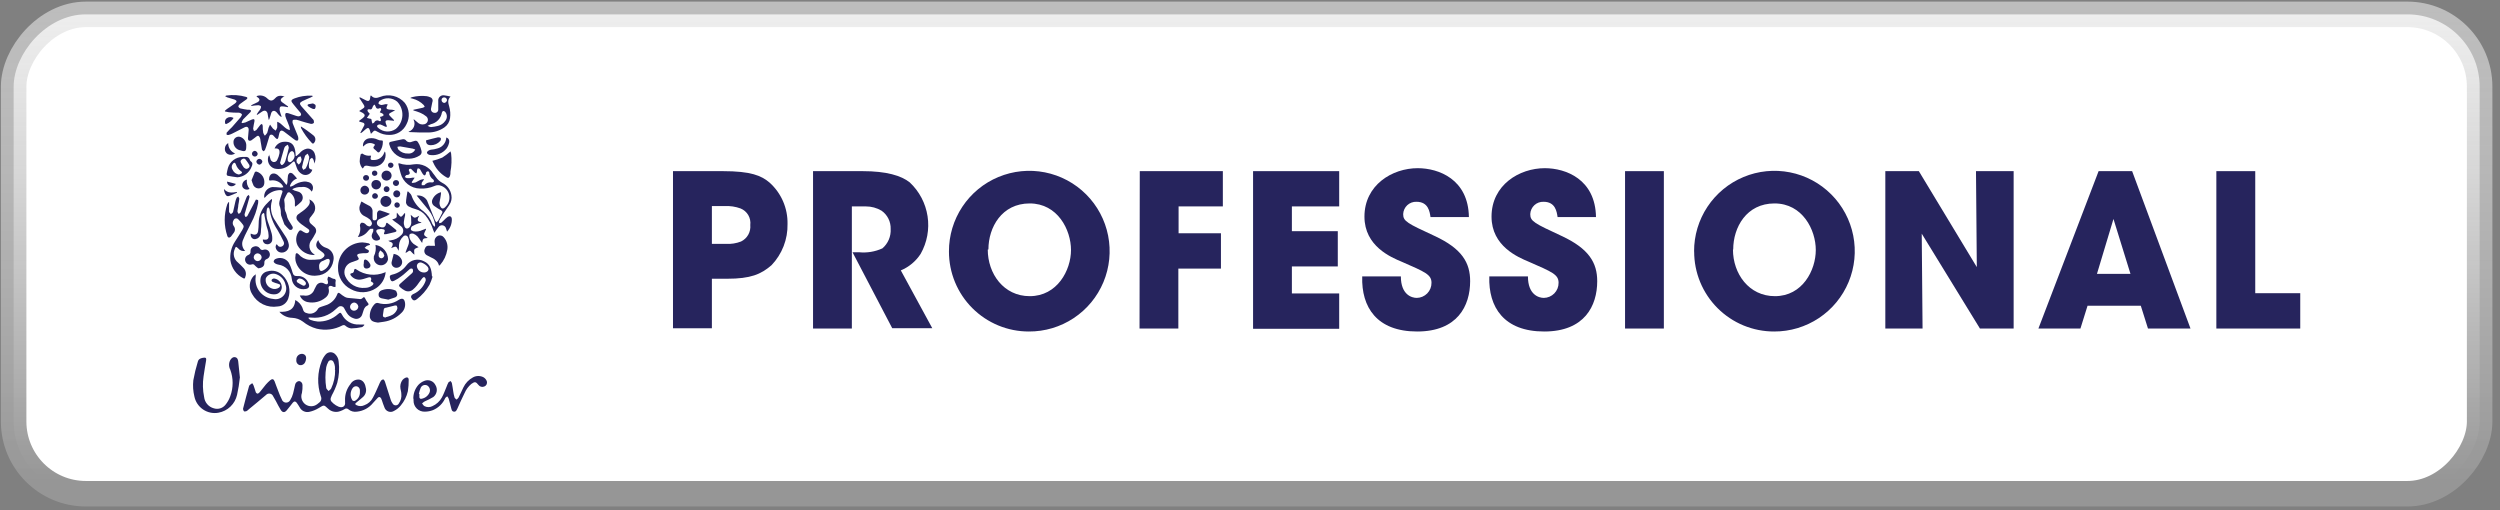 <svg width="294" height="60" viewBox="0 0 294 60" fill="none" xmlns="http://www.w3.org/2000/svg">
<rect x="0" y="0" width="294" height="60" fill="#808080" stroke="none"/>
<rect x="1.5" y="-1.5" width="290.002" height="56.374" rx="8.5" transform="matrix(1 0 0 -1 0.104 56.563)" fill="white" stroke="url(#paint0_linear_938_1845)" stroke-width="3"/>
<path d="M26.453 13.024C26.522 12.956 26.594 12.892 26.67 12.832C26.988 12.607 27.322 12.398 27.639 12.164C27.723 12.105 27.831 11.98 27.815 11.897C27.798 11.813 27.664 11.746 27.573 11.704C27.297 11.613 27.021 11.546 26.737 11.454C26.647 11.418 26.56 11.373 26.478 11.32C26.553 11.27 26.578 11.237 26.612 11.237C27.388 11.122 28.18 11.176 28.934 11.395C29.126 11.437 29.143 11.571 28.984 11.688C28.826 11.805 28.458 12.047 28.199 12.248C28.116 12.314 28.015 12.456 28.032 12.54C28.056 12.594 28.091 12.641 28.136 12.678C28.181 12.716 28.234 12.743 28.291 12.757C28.567 12.832 28.851 12.857 29.126 12.908C29.199 12.903 29.271 12.903 29.344 12.908C29.544 12.958 29.578 13.041 29.436 13.2C29.293 13.359 28.892 13.751 28.6 14.035C28.521 14.149 28.456 14.273 28.408 14.403L28.466 14.478C28.602 14.463 28.737 14.435 28.867 14.395C29.126 14.286 29.377 14.152 29.636 14.052C29.895 13.952 29.962 14.052 29.92 14.286C29.878 14.52 29.803 14.82 29.77 15.121C29.77 15.213 29.836 15.322 29.87 15.422C29.97 15.372 30.095 15.355 30.162 15.272C30.229 15.188 30.463 14.879 30.613 14.687C30.663 14.628 30.747 14.612 30.814 14.57C30.849 14.639 30.877 14.712 30.897 14.787C30.897 15.054 30.897 15.33 30.956 15.623C30.999 15.745 31.064 15.858 31.148 15.957C31.254 15.857 31.346 15.745 31.424 15.623C31.499 15.439 31.524 15.222 31.582 15.029C31.633 14.9 31.692 14.775 31.758 14.653C31.9 14.846 31.992 14.996 32.109 15.13C32.206 15.215 32.309 15.293 32.418 15.364C32.497 15.248 32.559 15.121 32.602 14.988C32.602 14.787 32.602 14.57 32.602 14.319C33.195 14.511 33.437 15.155 34.089 15.305C34.084 15.158 34.061 15.012 34.022 14.871C33.913 14.562 33.779 14.261 33.654 13.952C33.613 13.854 33.58 13.754 33.554 13.651C33.495 13.317 33.612 13.217 33.938 13.325L34.774 13.609C34.881 13.65 34.993 13.675 35.108 13.684C35.163 13.682 35.217 13.67 35.267 13.647C35.318 13.624 35.363 13.591 35.4 13.551C35.412 13.502 35.413 13.451 35.403 13.402C35.393 13.353 35.372 13.307 35.342 13.267C35.058 12.924 34.765 12.598 34.506 12.264C34.247 11.93 34.097 11.771 34.665 11.562C35.288 11.326 35.954 11.221 36.62 11.253C36.65 11.245 36.682 11.245 36.712 11.253C36.712 11.253 36.712 11.253 36.795 11.32L36.536 11.462C36.202 11.613 35.86 11.738 35.542 11.905C35.225 12.072 35.208 12.223 35.434 12.49L36.745 13.968C36.801 14.016 36.849 14.072 36.887 14.136C36.887 14.244 36.971 14.411 36.887 14.47C36.841 14.51 36.786 14.539 36.726 14.555C36.667 14.57 36.605 14.573 36.545 14.562C36.169 14.478 35.801 14.361 35.434 14.252C35.239 14.182 35.041 14.124 34.84 14.077C34.707 14.077 34.489 14.077 34.439 14.119C34.385 14.256 34.385 14.408 34.439 14.545C34.615 15.013 34.815 15.464 34.999 15.915C35.046 16.02 35.075 16.134 35.083 16.249C35.083 16.349 35.083 16.491 34.999 16.525C34.949 16.539 34.897 16.541 34.846 16.531C34.795 16.521 34.747 16.498 34.707 16.466C34.498 16.324 34.297 16.166 34.097 16.007C33.896 15.848 33.621 15.631 33.37 15.455C33.12 15.28 32.944 15.347 32.861 15.623C32.777 15.898 32.794 15.965 32.744 16.132C32.694 16.299 32.677 16.324 32.61 16.341C32.543 16.358 32.46 16.282 32.401 16.224C32.343 16.166 32.217 16.015 32.117 15.915C32.017 15.815 31.766 15.764 31.683 16.007C31.557 16.391 31.449 16.775 31.332 17.168C31.288 17.316 31.235 17.461 31.173 17.602C31.173 17.677 31.048 17.728 30.981 17.794C30.922 17.719 30.822 17.652 30.805 17.577C30.739 17.226 30.705 16.876 30.63 16.533C30.63 16.341 30.547 16.082 30.413 15.99C30.279 15.898 30.079 16.124 29.928 16.232C29.809 16.332 29.684 16.424 29.552 16.508C29.302 16.625 29.143 16.508 29.16 16.249C29.177 15.99 29.218 15.623 29.243 15.313C29.268 15.004 29.085 14.804 28.75 14.979C28.274 15.213 27.815 15.464 27.339 15.698C27.193 15.773 27.038 15.832 26.879 15.873C26.84 15.883 26.798 15.885 26.758 15.878C26.717 15.871 26.679 15.855 26.645 15.831C26.645 15.831 26.645 15.673 26.645 15.614C26.846 15.379 27.061 15.156 27.288 14.946C27.623 14.553 27.974 14.177 28.308 13.776C28.391 13.676 28.483 13.484 28.441 13.425C28.343 13.322 28.208 13.259 28.065 13.25C27.681 13.25 27.297 13.25 26.913 13.2C26.758 13.18 26.604 13.149 26.453 13.108C26.457 13.08 26.457 13.052 26.453 13.024Z" fill="#26245D"/>
<path d="M32.852 36.666C33.88 36.716 34.649 36.457 34.724 35.279C34.82 35.33 34.913 35.389 34.999 35.455C35.313 35.696 35.539 36.033 35.643 36.415C35.664 36.516 35.716 36.608 35.79 36.68C35.865 36.751 35.959 36.799 36.06 36.816C36.312 36.916 36.592 36.917 36.843 36.818C37.095 36.718 37.299 36.526 37.414 36.282C37.5 36.189 37.609 36.123 37.731 36.09C37.982 35.989 38.241 35.947 38.483 35.839C38.753 35.723 38.996 35.554 39.199 35.341C39.401 35.129 39.558 34.877 39.661 34.602C39.728 34.41 39.82 34.394 39.97 34.502C40.158 34.661 40.359 34.804 40.572 34.928C40.714 35.001 40.871 35.041 41.031 35.045C41.432 35.095 41.866 35.104 42.251 35.162C42.317 35.18 42.386 35.179 42.452 35.162C42.518 35.144 42.578 35.11 42.627 35.062C42.802 34.886 42.861 34.912 42.969 35.145C43.04 35.301 43.13 35.447 43.236 35.58C43.404 35.78 43.378 35.856 43.153 35.964C43.019 36.031 42.911 36.14 42.844 36.273C42.735 36.49 42.693 36.741 42.602 36.967C42.574 37.067 42.526 37.16 42.459 37.239C42.393 37.319 42.31 37.383 42.217 37.429C42.123 37.474 42.022 37.498 41.918 37.501C41.814 37.503 41.711 37.483 41.616 37.443C41.266 37.338 40.968 37.105 40.78 36.791C40.672 36.624 40.588 36.449 40.488 36.273C40.458 36.207 40.413 36.15 40.356 36.104C40.3 36.059 40.234 36.028 40.163 36.014C40.092 35.999 40.019 36.001 39.949 36.02C39.879 36.039 39.815 36.074 39.761 36.123C39.655 36.203 39.555 36.289 39.46 36.382C39.09 36.736 38.647 37.005 38.163 37.172C37.678 37.34 37.164 37.401 36.654 37.351C36.531 37.338 36.408 37.338 36.286 37.351C36.281 37.379 36.281 37.407 36.286 37.434C36.361 37.501 36.428 37.593 36.511 37.618C36.78 37.721 37.061 37.785 37.347 37.81C37.787 37.831 38.227 37.764 38.642 37.613C39.056 37.462 39.437 37.231 39.761 36.933C39.987 36.724 40.079 36.733 40.212 36.992C40.401 37.366 40.696 37.676 41.06 37.884C41.424 38.092 41.841 38.188 42.259 38.161H42.835C42.834 38.189 42.834 38.217 42.835 38.245C42.743 38.32 42.66 38.454 42.56 38.47C42.145 38.562 41.723 38.612 41.298 38.621C41.06 38.592 40.837 38.493 40.655 38.337C40.608 38.281 40.543 38.244 40.471 38.232C40.399 38.219 40.325 38.233 40.262 38.27C39.338 38.761 38.265 38.898 37.247 38.654C36.651 38.494 36.095 38.209 35.618 37.819C35.251 37.548 34.812 37.394 34.356 37.376C34.07 37.37 33.788 37.304 33.528 37.182C33.269 37.06 33.039 36.884 32.852 36.666ZM42.142 36.073C42.131 35.945 42.076 35.825 41.986 35.733C41.896 35.642 41.777 35.585 41.649 35.572C41.524 35.583 41.408 35.638 41.319 35.726C41.23 35.815 41.176 35.931 41.165 36.056C41.163 36.12 41.175 36.184 41.199 36.243C41.223 36.302 41.259 36.356 41.304 36.401C41.349 36.446 41.403 36.482 41.462 36.506C41.522 36.53 41.585 36.542 41.649 36.541C41.775 36.537 41.894 36.487 41.985 36.401C42.076 36.315 42.132 36.198 42.142 36.073Z" fill="#26245D"/>
<path d="M51.873 22.523C51.873 22.757 51.831 22.982 51.798 23.216C51.765 23.45 51.715 23.601 51.69 23.793C51.677 23.914 51.691 24.037 51.731 24.152C51.89 24.603 52.132 24.636 52.433 24.277C52.603 24.104 52.728 23.891 52.796 23.658C52.864 23.425 52.874 23.178 52.825 22.94C52.775 22.703 52.668 22.48 52.512 22.294C52.356 22.108 52.157 21.962 51.932 21.871C51.802 21.808 51.659 21.775 51.514 21.775C51.369 21.775 51.227 21.808 51.096 21.871C50.557 22.105 49.97 22.208 49.384 22.172C48.864 22.163 48.361 21.985 47.952 21.663C47.544 21.342 47.251 20.896 47.12 20.393C47.006 20.016 46.911 19.634 46.836 19.248L46.919 19.198C47.483 19.396 48.088 19.439 48.674 19.323C49.112 19.259 49.56 19.325 49.961 19.514C50.363 19.703 50.699 20.005 50.929 20.384C51.03 20.535 51.163 20.66 51.255 20.819C51.45 21.105 51.71 21.34 52.015 21.504C52.298 21.642 52.542 21.846 52.729 22.099C52.915 22.352 53.037 22.647 53.085 22.957C53.156 23.36 53.066 23.774 52.834 24.11C52.592 24.478 52.333 24.828 52.09 25.196C51.848 25.564 51.781 25.714 51.639 25.99C51.639 26.056 51.639 26.157 51.639 26.24C51.732 26.24 51.823 26.22 51.907 26.182C52.074 26.04 52.224 25.873 52.383 25.722C52.461 25.646 52.544 25.576 52.633 25.514C52.901 25.346 53.11 25.447 53.135 25.756C53.144 26.028 53.1 26.3 53.004 26.555C52.908 26.811 52.762 27.044 52.575 27.243L52.458 26.884C52.439 26.79 52.392 26.703 52.324 26.635C52.256 26.567 52.17 26.521 52.076 26.501C51.982 26.482 51.884 26.49 51.794 26.525C51.705 26.561 51.628 26.621 51.573 26.7C51.397 26.918 51.236 27.147 51.088 27.385C51.03 27.259 50.988 27.168 50.954 27.076C50.763 26.443 50.451 25.852 50.035 25.338C49.737 24.973 49.331 24.712 48.874 24.595C48.584 24.52 48.303 24.411 48.039 24.269C47.963 24.22 47.898 24.157 47.848 24.082C47.797 24.007 47.763 23.923 47.746 23.834C47.746 23.392 47.855 22.999 47.914 22.523H48.005C48.139 22.673 48.331 22.815 48.39 22.991C48.648 23.743 49.139 24.393 49.793 24.845C50.276 25.236 50.641 25.754 50.846 26.341C50.905 26.447 50.978 26.545 51.063 26.633H51.155C51.167 26.536 51.167 26.438 51.155 26.341C51.044 25.756 50.795 25.206 50.428 24.737C49.952 24.169 49.476 23.584 49 22.999C49.237 22.965 49.479 23.001 49.696 23.103C49.913 23.206 50.095 23.37 50.219 23.575C50.537 24.352 50.837 25.129 51.155 25.906C51.199 25.991 51.249 26.072 51.305 26.148C51.39 26.093 51.466 26.025 51.531 25.948C51.698 25.655 51.84 25.355 51.999 25.054C52.082 24.895 51.999 24.82 51.873 24.737C51.584 24.575 51.305 24.397 51.038 24.202C50.926 24.115 50.847 23.991 50.815 23.853C50.783 23.715 50.8 23.569 50.862 23.442C50.952 23.234 51.09 23.05 51.264 22.904C51.438 22.759 51.644 22.657 51.865 22.606M49.843 21.061V21.144C49.752 21.254 49.671 21.371 49.601 21.495C49.58 21.589 49.58 21.686 49.601 21.779C49.701 21.779 49.843 21.779 49.902 21.779C50.009 21.649 50.149 21.549 50.308 21.492C50.467 21.435 50.638 21.421 50.804 21.453C50.847 21.459 50.891 21.452 50.931 21.434C50.97 21.417 51.004 21.389 51.03 21.353C51.03 21.295 51.03 21.169 50.954 21.119C50.815 21.027 50.7 20.903 50.617 20.758C50.534 20.613 50.487 20.451 50.478 20.284C50.478 20.226 50.37 20.134 50.311 20.142C50.27 20.149 50.231 20.164 50.197 20.187C50.162 20.21 50.133 20.24 50.111 20.276C50.069 20.326 50.111 20.418 50.069 20.485C50.027 20.551 49.977 20.693 49.843 20.593C49.771 20.528 49.709 20.452 49.66 20.367C49.579 20.207 49.489 20.051 49.392 19.9C49.363 19.865 49.325 19.837 49.283 19.82C49.241 19.802 49.195 19.796 49.15 19.799C49.1 19.799 49.066 19.933 49.041 20.017C49.016 20.1 49.041 20.117 49.041 20.159C49.041 20.201 48.991 20.317 48.966 20.401C48.896 20.369 48.828 20.33 48.766 20.284C48.615 20.15 48.49 20 48.348 19.866C48.317 19.851 48.282 19.843 48.248 19.843C48.213 19.843 48.179 19.851 48.148 19.866C48.106 19.866 48.056 20.008 48.081 20.05C48.281 20.393 48.206 20.56 47.797 20.585C47.73 20.585 47.663 20.744 47.596 20.835C47.688 20.835 47.78 20.952 47.864 20.952C48.081 20.952 48.289 20.952 48.498 20.894C48.587 20.887 48.677 20.887 48.766 20.894L48.415 21.42L48.465 21.512C48.603 21.51 48.741 21.49 48.874 21.453C49.058 21.378 49.225 21.245 49.417 21.161C49.545 21.117 49.676 21.086 49.81 21.069" fill="#26245D"/>
<path d="M30.355 23.534C30.371 23.653 30.371 23.774 30.355 23.893C30.203 24.72 29.921 25.518 29.519 26.257C29.277 26.733 29.035 27.21 28.801 27.694C28.728 27.841 28.664 27.991 28.609 28.145C28.494 28.366 28.454 28.618 28.495 28.864C28.536 29.109 28.655 29.335 28.834 29.507C28.68 29.54 28.52 29.528 28.372 29.473C28.224 29.418 28.095 29.323 27.999 29.198C27.748 28.964 27.723 28.981 27.606 29.298C27.483 29.566 27.455 29.868 27.524 30.154C27.594 30.441 27.758 30.695 27.99 30.877C28.208 31.069 28.408 31.278 28.609 31.487C28.756 31.626 28.857 31.808 28.897 32.007C28.938 32.206 28.916 32.412 28.834 32.598C28.834 32.723 28.742 32.807 28.6 32.715C28.203 32.514 27.86 32.221 27.599 31.86C27.337 31.5 27.165 31.083 27.097 30.643C27.01 29.85 27.205 29.051 27.648 28.388C27.924 27.936 28.224 27.51 28.483 27.059C28.742 26.608 28.692 26.566 28.416 26.224C28.291 26.082 28.166 25.931 28.032 25.806C27.997 25.761 27.95 25.726 27.896 25.705C27.843 25.684 27.785 25.677 27.728 25.686C27.671 25.694 27.618 25.717 27.573 25.753C27.528 25.789 27.493 25.836 27.473 25.89C27.405 25.989 27.368 26.107 27.368 26.228C27.368 26.349 27.405 26.467 27.473 26.566C27.573 26.682 27.629 26.831 27.629 26.984C27.629 27.138 27.573 27.286 27.473 27.402C27.379 27.548 27.276 27.687 27.163 27.82C26.988 28.003 26.804 27.978 26.729 27.736C26.323 26.527 26.323 25.219 26.729 24.01C26.768 23.929 26.813 23.851 26.863 23.776H26.938C26.938 23.868 26.938 23.96 26.938 24.052C26.938 24.344 26.938 24.628 26.938 24.887C26.938 24.996 27.08 25.088 27.155 25.18C27.239 25.096 27.381 25.029 27.406 24.929C27.514 24.528 27.581 24.094 27.681 23.701C27.712 23.557 27.76 23.417 27.823 23.283C27.823 23.208 27.965 23.166 28.032 23.108C28.032 23.2 28.149 23.292 28.141 23.384C28.114 23.628 28.075 23.87 28.024 24.11C28.024 24.369 27.932 24.62 27.924 24.871C27.924 24.962 28.024 25.071 28.074 25.163C28.157 25.096 28.283 25.029 28.316 24.937C28.542 24.386 28.751 23.818 28.968 23.267C28.989 23.196 29.02 23.129 29.06 23.066C29.124 23.009 29.194 22.959 29.269 22.916C29.269 22.999 29.36 23.1 29.344 23.175C29.182 23.759 29.015 24.344 28.843 24.929C28.803 25.034 28.775 25.144 28.759 25.255C28.776 25.347 28.81 25.434 28.859 25.514C28.943 25.514 29.06 25.455 29.093 25.389C29.36 24.904 29.611 24.419 29.862 23.927L30.087 23.484H30.213" fill="#26245D"/>
<path d="M42.225 14.219L42.685 13.868C42.952 13.659 42.944 13.467 42.685 13.292C42.559 13.217 42.426 13.158 42.233 13.058C42.392 12.949 42.509 12.866 42.626 12.799C42.893 12.64 42.919 12.54 42.751 12.281L42.267 11.529V11.462C42.342 11.462 42.426 11.462 42.501 11.529C42.701 11.621 42.893 11.738 43.094 11.83C43.294 11.922 43.478 11.872 43.52 11.596L43.57 11.254H43.662C43.971 11.604 44.314 11.546 44.706 11.396C45.202 11.196 45.748 11.156 46.268 11.282C46.788 11.408 47.255 11.693 47.605 12.097C47.873 12.453 48.035 12.877 48.071 13.321C48.106 13.765 48.014 14.21 47.806 14.603C47.627 14.992 47.338 15.32 46.974 15.545C46.609 15.769 46.186 15.881 45.759 15.865C45.299 15.87 44.846 15.752 44.447 15.522C44.046 15.297 44.038 15.297 43.729 15.639C43.729 15.639 43.67 15.689 43.62 15.74L43.486 15.297C43.403 15.03 43.269 14.988 43.052 15.155L42.626 15.522L42.442 15.656L42.376 15.606C42.467 15.431 42.559 15.255 42.66 15.08L42.818 14.779C42.842 14.747 42.857 14.71 42.862 14.671C42.867 14.632 42.861 14.592 42.846 14.556C42.831 14.52 42.806 14.488 42.775 14.464C42.744 14.44 42.707 14.425 42.668 14.42C42.526 14.37 42.384 14.336 42.242 14.294V14.219M45.475 14.871L45.416 14.929L45.199 14.846C45.048 14.766 44.892 14.696 44.731 14.637C44.671 14.628 44.609 14.631 44.55 14.647C44.492 14.663 44.436 14.691 44.389 14.729C44.272 14.846 44.389 14.963 44.489 15.055C44.77 15.299 45.125 15.443 45.498 15.463C45.87 15.482 46.239 15.377 46.544 15.163C46.774 14.969 46.961 14.729 47.094 14.46C47.228 14.19 47.305 13.896 47.321 13.595C47.336 13.295 47.29 12.994 47.185 12.712C47.081 12.43 46.919 12.173 46.711 11.955C46.425 11.711 46.064 11.571 45.688 11.557C45.312 11.544 44.943 11.658 44.639 11.88C44.556 11.955 44.481 12.147 44.522 12.206C44.616 12.293 44.737 12.343 44.865 12.348C45.012 12.329 45.157 12.299 45.299 12.256C45.394 12.251 45.489 12.251 45.583 12.256C45.583 12.356 45.533 12.415 45.508 12.473C45.4 12.724 45.441 12.824 45.7 12.874C45.959 12.924 46.059 12.874 46.243 12.933C46.321 12.925 46.4 12.925 46.477 12.933C46.346 13.041 46.199 13.131 46.043 13.2C45.684 13.367 45.667 13.467 45.951 13.735L46.335 14.119V14.203L45.642 14.136C45.383 14.136 45.283 14.227 45.358 14.47C45.433 14.712 45.458 14.729 45.508 14.854M44.673 13.183C44.731 13.083 44.781 13.008 44.815 12.933C44.848 12.857 44.815 12.657 44.648 12.724C44.347 12.866 44.23 12.724 44.147 12.473C44.063 12.223 43.979 12.298 43.879 12.473C43.843 12.517 43.817 12.568 43.804 12.624C43.745 12.824 43.654 12.924 43.428 12.849C43.39 12.842 43.352 12.845 43.315 12.857C43.279 12.868 43.246 12.889 43.219 12.916C43.212 12.955 43.213 12.995 43.222 13.034C43.23 13.072 43.246 13.109 43.269 13.142C43.333 13.23 43.406 13.311 43.486 13.384L43.144 13.868C43.25 13.906 43.359 13.934 43.47 13.952C43.637 13.952 43.704 14.002 43.704 14.177C43.718 14.298 43.749 14.416 43.796 14.528C43.888 14.478 43.979 14.453 44.013 14.403C44.034 14.349 44.067 14.301 44.11 14.261C44.152 14.222 44.203 14.193 44.259 14.176C44.314 14.159 44.373 14.155 44.43 14.164C44.487 14.173 44.542 14.194 44.589 14.227C44.74 14.303 44.831 14.227 44.781 14.01C44.752 13.922 44.719 13.836 44.681 13.751C44.769 13.736 44.856 13.714 44.94 13.684C45.012 13.642 45.08 13.591 45.141 13.534C45.089 13.466 45.034 13.402 44.974 13.342C44.877 13.292 44.776 13.25 44.673 13.217" fill="#26245D"/>
<path d="M45.357 31.963C45.33 32.351 45.214 32.727 45.017 33.062C44.819 33.397 44.547 33.681 44.221 33.893C43.785 34.182 43.277 34.345 42.754 34.364C42.23 34.383 41.712 34.258 41.255 34.002C40.793 33.769 40.407 33.41 40.14 32.966C39.874 32.523 39.739 32.013 39.752 31.495C39.736 30.72 40.028 29.971 40.563 29.41C41.099 28.85 41.834 28.524 42.609 28.505C42.854 28.52 43.097 28.557 43.336 28.613C43.394 28.613 43.444 28.688 43.503 28.722V28.805C43.376 28.831 43.253 28.87 43.135 28.922C43.043 28.988 42.957 29.061 42.876 29.14C42.95 29.201 43.028 29.256 43.11 29.307C43.252 29.365 43.428 29.415 43.377 29.591C43.327 29.766 43.177 29.758 43.06 29.774C42.801 29.774 42.534 29.774 42.275 29.825C42.016 29.875 41.924 30.008 42.091 30.226C42.258 30.443 42.208 30.526 41.982 30.618L41.356 30.835C41.191 30.887 41.039 30.974 40.91 31.089C40.78 31.204 40.677 31.345 40.606 31.502C40.535 31.66 40.498 31.831 40.498 32.004C40.497 32.177 40.533 32.348 40.604 32.506C40.805 32.948 41.139 33.316 41.56 33.557C41.982 33.799 42.468 33.902 42.951 33.851C43.255 33.849 43.548 33.746 43.787 33.559C43.971 33.392 43.962 33.283 43.745 33.166C43.528 33.049 43.62 33.032 43.653 32.907C43.664 32.86 43.664 32.81 43.654 32.763C43.644 32.715 43.624 32.67 43.594 32.631C43.55 32.612 43.501 32.602 43.453 32.602C43.404 32.602 43.355 32.612 43.31 32.631C43.043 32.698 42.793 32.815 42.525 32.857C42.296 32.91 42.056 32.897 41.834 32.818C41.612 32.74 41.417 32.6 41.272 32.414C41.164 32.281 41.155 32.155 41.356 32.13C41.556 32.105 41.615 31.988 41.64 31.804C41.665 31.621 41.757 31.554 41.915 31.688C42.398 32.023 42.957 32.231 43.541 32.292C44.125 32.354 44.716 32.266 45.257 32.038L45.399 31.997" fill="#26245D"/>
<path d="M48.048 15.481C48.188 15.438 48.317 15.364 48.426 15.265C48.534 15.166 48.619 15.044 48.675 14.908C48.73 14.772 48.754 14.625 48.745 14.479C48.736 14.332 48.695 14.189 48.624 14.06H48.708C48.833 14.169 48.958 14.286 49.092 14.386C49.198 14.495 49.332 14.573 49.479 14.611C49.627 14.649 49.781 14.647 49.927 14.604C50.019 14.579 50.103 14.531 50.17 14.463C50.237 14.395 50.284 14.31 50.306 14.217C50.328 14.125 50.325 14.028 50.297 13.937C50.268 13.846 50.215 13.765 50.144 13.701C49.918 13.514 49.664 13.362 49.392 13.25C49.14 13.146 48.88 13.06 48.616 12.991C48.62 12.963 48.62 12.935 48.616 12.908L49.71 12.674C49.794 12.647 49.873 12.608 49.944 12.557C49.914 12.478 49.872 12.405 49.819 12.34C49.465 11.981 49.02 11.727 48.532 11.604L48.24 11.529C48.299 11.488 48.364 11.454 48.432 11.429C49.007 11.282 49.605 11.242 50.194 11.312C50.324 11.335 50.451 11.374 50.57 11.429C50.628 11.445 50.682 11.472 50.728 11.511C50.774 11.549 50.812 11.596 50.838 11.65C50.864 11.704 50.878 11.763 50.88 11.823C50.881 11.883 50.87 11.942 50.846 11.997C50.788 12.256 50.729 12.515 50.687 12.774C50.677 12.833 50.678 12.893 50.693 12.951C50.708 13.009 50.734 13.063 50.772 13.11C50.809 13.157 50.855 13.195 50.909 13.222C50.962 13.249 51.02 13.264 51.08 13.267C51.137 13.278 51.196 13.277 51.252 13.262C51.309 13.247 51.361 13.22 51.405 13.182C51.449 13.144 51.484 13.097 51.508 13.044C51.531 12.99 51.542 12.932 51.539 12.874C51.539 12.549 51.539 12.214 51.539 11.889C51.526 11.794 51.535 11.698 51.566 11.608C51.597 11.518 51.649 11.437 51.718 11.371C51.786 11.305 51.869 11.256 51.96 11.228C52.051 11.201 52.148 11.195 52.241 11.212C52.492 11.245 52.74 11.293 52.985 11.354C52.584 11.746 52.717 12.131 52.826 12.523C52.954 12.968 52.988 13.435 52.926 13.893C52.897 14.11 52.823 14.318 52.709 14.505C52.596 14.692 52.445 14.853 52.266 14.979C51.71 15.368 51.048 15.578 50.37 15.581C49.627 15.581 48.875 15.581 48.131 15.531C48.131 15.531 48.089 15.531 48.014 15.464M50.312 14.745V14.812C50.423 14.883 50.548 14.929 50.679 14.946C50.961 14.921 51.24 14.873 51.514 14.804C51.852 14.721 52.148 14.519 52.35 14.236C52.479 14.085 52.55 13.892 52.55 13.693C52.55 13.494 52.479 13.301 52.35 13.15C52.32 13.118 52.284 13.092 52.244 13.075C52.203 13.057 52.16 13.049 52.116 13.05C52.076 13.068 52.042 13.096 52.016 13.131C51.99 13.166 51.972 13.207 51.965 13.25C51.91 13.578 51.758 13.882 51.529 14.123C51.3 14.364 51.004 14.532 50.679 14.604C50.57 14.645 50.462 14.712 50.362 14.762M51.924 11.738C51.919 11.829 51.95 11.917 52.009 11.986C52.068 12.054 52.151 12.097 52.241 12.106C52.392 12.106 52.584 11.905 52.567 11.763C52.563 11.68 52.526 11.601 52.466 11.544C52.405 11.486 52.325 11.454 52.241 11.454C52.202 11.452 52.162 11.457 52.125 11.47C52.087 11.483 52.053 11.504 52.023 11.53C51.994 11.557 51.97 11.589 51.953 11.624C51.936 11.66 51.926 11.699 51.924 11.738Z" fill="#26245D"/>
<path d="M36.653 22.54C36.532 22.341 36.355 22.183 36.143 22.086C35.932 21.989 35.696 21.958 35.467 21.997C35.079 21.971 34.692 22.061 34.356 22.256C34.481 22.323 34.548 22.373 34.623 22.406L35.074 22.54C35.192 22.573 35.3 22.636 35.388 22.722C35.475 22.808 35.539 22.915 35.574 23.032C35.609 23.15 35.614 23.274 35.588 23.394C35.562 23.514 35.506 23.625 35.425 23.718C35.217 23.93 34.99 24.122 34.748 24.294L34.681 24.244C34.681 24.094 34.681 23.943 34.681 23.785C34.682 23.554 34.626 23.327 34.516 23.124C34.407 22.921 34.248 22.749 34.055 22.623C34.015 22.612 33.974 22.61 33.933 22.617C33.893 22.624 33.854 22.641 33.821 22.665C33.68 22.909 33.551 23.16 33.437 23.417C33.42 23.494 33.42 23.574 33.437 23.651C33.47 23.855 33.486 24.062 33.487 24.269C33.455 24.523 33.505 24.78 33.629 25.004C33.695 25.18 33.745 25.362 33.779 25.547C33.836 25.712 33.911 25.869 34.005 26.015C34.139 26.249 34.314 26.466 34.431 26.708C34.431 26.775 34.431 26.942 34.314 27.001C34.269 27.025 34.219 27.038 34.168 27.038C34.117 27.038 34.066 27.025 34.022 27.001C33.817 26.81 33.624 26.606 33.445 26.391C33.423 26.349 33.407 26.304 33.395 26.257L33.136 25.547C33.069 25.409 33.032 25.258 33.028 25.105C33.04 24.773 32.983 24.443 32.86 24.135C32.828 23.998 32.828 23.855 32.86 23.718C32.904 23.52 32.96 23.324 33.028 23.133C33.069 22.974 33.136 22.824 33.186 22.665C33.236 22.506 33.236 22.473 33.186 22.423C33.152 22.396 33.113 22.377 33.072 22.365C33.03 22.354 32.987 22.351 32.944 22.356C32.61 22.359 32.28 22.436 31.978 22.58C31.677 22.724 31.41 22.933 31.198 23.192C31.198 23.192 31.123 23.242 31.081 23.275C31.056 23.129 31.061 22.979 31.096 22.835C31.13 22.69 31.193 22.555 31.281 22.435C31.369 22.316 31.481 22.215 31.608 22.14C31.736 22.065 31.878 22.016 32.025 21.997C32.36 21.998 32.695 22.021 33.028 22.064C33.129 22.059 33.23 22.042 33.328 22.014C33.29 21.924 33.246 21.837 33.194 21.755C33.032 21.55 32.818 21.393 32.574 21.3C32.33 21.207 32.065 21.183 31.808 21.228C31.699 21.228 31.632 21.228 31.641 21.086C31.641 20.468 32.117 20.201 32.627 20.56C32.895 20.784 33.136 21.039 33.345 21.32C33.453 21.445 33.554 21.579 33.654 21.713H33.737C33.768 21.62 33.79 21.525 33.804 21.429C33.811 21.174 33.83 20.921 33.863 20.669C33.874 20.599 33.9 20.532 33.939 20.473C33.978 20.414 34.029 20.364 34.088 20.326C34.154 20.321 34.219 20.329 34.281 20.351C34.343 20.372 34.4 20.407 34.448 20.451C34.621 20.621 34.783 20.802 34.932 20.994C34.733 21.063 34.553 21.178 34.407 21.331C34.262 21.483 34.155 21.669 34.097 21.872L34.147 21.955C34.268 21.923 34.386 21.878 34.498 21.821C34.851 21.563 35.266 21.402 35.701 21.354C35.913 21.332 36.127 21.358 36.327 21.429C36.438 21.464 36.538 21.527 36.618 21.611C36.698 21.695 36.756 21.798 36.786 21.91C36.816 22.023 36.817 22.141 36.789 22.254C36.762 22.367 36.706 22.471 36.628 22.557" fill="#26245D"/>
<path d="M50.871 32.531C50.777 32.857 50.657 33.176 50.512 33.483C50.133 34.151 49.621 34.734 49.008 35.196C48.841 35.329 48.666 35.404 48.482 35.196C48.298 34.987 48.264 34.77 48.574 34.594C48.916 34.452 49.224 34.239 49.479 33.97C49.733 33.701 49.929 33.381 50.052 33.032C50.076 32.961 50.076 32.885 50.052 32.815C50.052 32.731 49.96 32.614 49.894 32.589C49.827 32.564 49.71 32.656 49.66 32.723C49.442 32.982 49.259 33.266 49.041 33.558C48.9 33.738 48.74 33.904 48.565 34.051C48.432 34.171 48.263 34.245 48.084 34.262C47.904 34.278 47.725 34.237 47.571 34.143C47.392 34.044 47.224 33.927 47.07 33.792C46.878 33.625 46.886 33.525 47.07 33.358L48.415 32.163C48.497 32.105 48.553 32.019 48.574 31.921C48.574 31.812 48.574 31.654 48.49 31.603C48.438 31.582 48.38 31.575 48.324 31.584C48.268 31.593 48.216 31.617 48.173 31.654C47.839 31.929 47.538 32.255 47.195 32.489C46.936 32.693 46.656 32.87 46.36 33.015C46.101 33.157 45.967 33.065 45.875 32.765C45.783 32.464 45.875 32.347 46.118 32.297C46.786 32.151 47.38 31.768 47.788 31.219C48.015 30.895 48.354 30.666 48.74 30.577C49.125 30.487 49.53 30.544 49.877 30.735C50.553 31.044 50.754 31.62 50.796 32.489M49.835 32.038H49.985C50.386 31.954 50.528 31.612 50.244 31.319C50.06 31.126 49.835 30.977 49.584 30.885C49.518 30.863 49.447 30.857 49.378 30.869C49.309 30.881 49.244 30.91 49.188 30.953C49.133 30.995 49.089 31.052 49.061 31.116C49.032 31.179 49.02 31.25 49.025 31.319C49.051 31.522 49.151 31.707 49.305 31.841C49.459 31.975 49.656 32.048 49.86 32.046" fill="#26245D"/>
<path d="M30.07 32.205V32.539C30.023 32.847 30.04 33.162 30.119 33.463C30.199 33.765 30.339 34.047 30.532 34.292C30.724 34.537 30.965 34.74 31.239 34.888C31.513 35.036 31.815 35.127 32.125 35.154C32.347 35.206 32.579 35.196 32.795 35.126C33.012 35.056 33.205 34.928 33.355 34.756C33.504 34.584 33.604 34.375 33.644 34.151C33.683 33.927 33.661 33.696 33.579 33.483C33.52 33.205 33.391 32.945 33.204 32.73C33.017 32.515 32.778 32.352 32.51 32.255C32.283 32.163 32.03 32.157 31.8 32.241C31.57 32.324 31.379 32.49 31.265 32.706C31.211 32.945 31.244 33.196 31.357 33.413C31.47 33.63 31.656 33.8 31.883 33.893C32.031 33.967 32.196 34 32.361 33.986C32.526 33.973 32.685 33.915 32.819 33.818C32.862 33.781 32.897 33.735 32.92 33.683C32.943 33.63 32.954 33.574 32.952 33.517C32.952 33.458 32.785 33.408 32.693 33.367C32.476 33.312 32.264 33.239 32.059 33.149C31.866 33.032 31.908 32.849 32.125 32.765C32.188 32.748 32.255 32.748 32.317 32.765C32.55 32.813 32.758 32.94 32.907 33.124C33.056 33.309 33.137 33.539 33.136 33.776C33.136 33.997 33.048 34.21 32.891 34.367C32.735 34.523 32.522 34.611 32.301 34.611C32.068 34.625 31.835 34.588 31.619 34.502C31.402 34.416 31.207 34.283 31.048 34.113C30.889 33.944 30.768 33.741 30.696 33.519C30.624 33.298 30.601 33.063 30.63 32.832C30.647 32.608 30.739 32.395 30.89 32.229C31.041 32.062 31.244 31.951 31.465 31.913C31.771 31.82 32.096 31.814 32.406 31.893C32.715 31.973 32.996 32.136 33.22 32.364C33.587 32.707 33.846 33.15 33.967 33.638C34.087 34.126 34.062 34.638 33.896 35.112C33.807 35.373 33.642 35.602 33.421 35.767C33.201 35.932 32.935 36.028 32.66 36.04C32.07 36.137 31.464 36.05 30.926 35.79C30.387 35.529 29.943 35.109 29.652 34.586C29.443 34.262 29.346 33.878 29.377 33.493C29.407 33.108 29.562 32.744 29.82 32.456C29.908 32.376 30.003 32.303 30.104 32.239" fill="#26245D"/>
<path d="M37.037 29.983C36.628 30.007 36.22 29.915 35.859 29.719C35.499 29.523 35.201 29.229 34.999 28.872C34.867 28.607 34.81 28.31 34.837 28.015C34.864 27.72 34.972 27.438 35.15 27.201C35.165 27.173 35.187 27.148 35.214 27.129C35.24 27.11 35.27 27.097 35.303 27.092C35.335 27.086 35.367 27.088 35.399 27.097C35.43 27.105 35.459 27.121 35.484 27.143C35.62 27.238 35.766 27.319 35.918 27.385C35.989 27.423 36.071 27.433 36.148 27.413C36.226 27.393 36.293 27.344 36.336 27.276C36.436 27.109 36.336 26.984 36.202 26.901C35.943 26.708 35.667 26.541 35.417 26.349C35.246 26.221 35.094 26.069 34.966 25.898C34.924 25.845 34.894 25.783 34.877 25.717C34.861 25.651 34.858 25.582 34.87 25.515C34.882 25.448 34.908 25.384 34.946 25.328C34.984 25.272 35.033 25.224 35.091 25.188C35.266 25.046 35.459 24.929 35.634 24.795C35.761 24.704 35.881 24.604 35.993 24.495C36.277 24.211 36.561 23.927 36.377 23.45C36.52 23.507 36.648 23.592 36.755 23.702C36.862 23.811 36.945 23.942 36.998 24.085C37.05 24.229 37.072 24.382 37.062 24.535C37.052 24.687 37.009 24.836 36.937 24.971C36.82 25.155 36.678 25.33 36.545 25.506C36.486 25.56 36.44 25.627 36.411 25.701C36.381 25.775 36.368 25.855 36.373 25.935C36.378 26.015 36.4 26.093 36.438 26.163C36.477 26.233 36.53 26.294 36.595 26.341C36.703 26.441 36.82 26.533 36.929 26.642C37.056 26.735 37.142 26.874 37.17 27.029C37.198 27.185 37.166 27.345 37.079 27.477C36.956 27.718 36.819 27.953 36.67 28.179C36.558 28.304 36.476 28.453 36.429 28.614C36.383 28.776 36.372 28.945 36.4 29.111C36.427 29.277 36.491 29.434 36.587 29.572C36.682 29.71 36.808 29.825 36.954 29.908C36.954 29.908 36.954 29.908 37.037 30.008" fill="#26245D"/>
<path d="M31.657 18.212C31.716 18.396 31.757 18.521 31.791 18.655C31.804 18.75 31.846 18.838 31.91 18.91C31.974 18.981 32.057 19.032 32.15 19.056C32.246 19.07 32.343 19.051 32.426 19.003C32.51 18.954 32.575 18.878 32.609 18.788C32.729 18.557 32.813 18.309 32.86 18.053C32.927 17.577 32.752 17.418 32.292 17.46C32.377 17.241 32.523 17.051 32.712 16.912C32.902 16.773 33.127 16.691 33.361 16.675C34.573 16.575 34.74 17.418 34.773 18.346H34.857C34.974 18.245 35.099 18.154 35.208 18.045C35.416 17.772 35.71 17.578 36.043 17.494C36.243 17.452 36.451 17.485 36.628 17.587C36.805 17.689 36.938 17.852 37.004 18.045C37.081 18.236 37.117 18.442 37.109 18.648C37.1 18.854 37.047 19.056 36.953 19.239C36.944 19.095 36.919 18.952 36.878 18.814C36.83 18.719 36.768 18.632 36.694 18.555C36.603 18.621 36.461 18.68 36.435 18.772C36.359 19.003 36.319 19.246 36.319 19.49C36.319 19.816 36.419 19.899 36.728 19.958C36.696 20.079 36.637 20.192 36.555 20.287C36.474 20.382 36.372 20.458 36.257 20.508C36.142 20.559 36.018 20.583 35.892 20.579C35.767 20.575 35.644 20.542 35.533 20.484C35.24 20.326 35.016 20.064 34.907 19.749C34.832 19.549 34.765 19.348 34.698 19.148C34.631 18.947 34.556 18.939 34.414 19.072C34.262 19.22 34.1 19.357 33.929 19.482C33.693 19.657 33.42 19.778 33.131 19.836C32.843 19.894 32.544 19.887 32.259 19.816C32.119 19.768 31.99 19.693 31.88 19.595C31.769 19.497 31.679 19.379 31.615 19.246C31.55 19.113 31.513 18.969 31.504 18.822C31.496 18.674 31.517 18.527 31.565 18.387C31.607 18.314 31.654 18.244 31.707 18.179M32.935 19.156C32.985 19.239 33.035 19.39 33.119 19.407C33.203 19.423 33.328 19.323 33.395 19.231C33.488 19.117 33.554 18.982 33.587 18.838C33.729 18.362 33.854 17.878 33.963 17.393C33.963 17.276 33.896 17.143 33.854 17.017C33.741 17.072 33.635 17.139 33.537 17.218C33.462 17.317 33.411 17.431 33.386 17.552C33.278 17.895 33.178 18.237 33.086 18.588C33.035 18.763 32.994 18.939 32.935 19.156ZM36.369 18.454C36.31 18.329 36.252 18.195 36.185 18.07C36.076 18.162 35.901 18.237 35.867 18.354C35.721 18.774 35.604 19.204 35.517 19.64C35.517 19.741 35.617 19.866 35.667 19.975C35.767 19.908 35.909 19.866 35.968 19.774C36.186 19.364 36.322 18.916 36.369 18.454ZM34.648 18.337C34.637 18.218 34.615 18.101 34.581 17.986C34.561 17.936 34.53 17.891 34.491 17.854C34.453 17.816 34.406 17.788 34.355 17.769C34.28 17.769 34.155 17.828 34.096 17.903C33.893 18.183 33.801 18.528 33.837 18.872C33.854 18.924 33.885 18.971 33.926 19.008C33.967 19.045 34.017 19.07 34.071 19.081C34.314 19.081 34.648 18.655 34.648 18.337ZM34.882 18.872C34.882 18.989 34.882 19.047 34.882 19.081C34.956 19.178 35.037 19.271 35.124 19.357C35.205 19.29 35.278 19.214 35.341 19.131C35.411 19.02 35.454 18.894 35.467 18.763C35.447 18.633 35.407 18.506 35.349 18.387C35.241 18.429 35.107 18.446 35.04 18.529C34.96 18.633 34.895 18.749 34.848 18.872" fill="#26245D"/>
<path d="M37.422 28.221C37.49 28.441 37.612 28.641 37.777 28.803C37.941 28.965 38.144 29.083 38.366 29.148C38.673 29.248 38.931 29.462 39.087 29.746C39.242 30.03 39.283 30.363 39.201 30.677C39.128 31.145 38.895 31.573 38.541 31.888C38.188 32.203 37.736 32.386 37.263 32.406C36.703 32.48 36.135 32.342 35.671 32.019C35.207 31.696 34.881 31.211 34.757 30.66C34.714 30.445 34.714 30.223 34.757 30.008C34.757 29.741 34.932 29.707 35.116 29.9C35.427 30.27 35.871 30.504 36.352 30.551C36.776 30.565 37.201 30.545 37.622 30.493C37.72 30.474 37.812 30.431 37.889 30.367C38.249 30.125 38.257 29.916 37.889 29.641L37.58 29.407C37.121 29.106 37.054 28.705 37.438 28.212M37.53 31.345C37.53 31.846 37.706 31.98 38.056 31.771C38.247 31.672 38.411 31.53 38.536 31.356C38.66 31.181 38.742 30.98 38.775 30.768C38.817 30.493 38.658 30.376 38.407 30.476C38.157 30.576 38.14 30.626 37.99 30.677C37.845 30.714 37.719 30.802 37.635 30.925C37.551 31.048 37.513 31.197 37.53 31.345Z" fill="#26245D"/>
<path d="M45.808 25.188C45.691 25.255 45.583 25.338 45.458 25.397C45.19 25.522 44.914 25.631 44.622 25.764C44.559 25.79 44.503 25.829 44.456 25.878C44.41 25.927 44.374 25.985 44.351 26.049C44.328 26.113 44.319 26.181 44.324 26.248C44.329 26.316 44.348 26.381 44.38 26.441C44.514 26.683 45.023 26.85 45.215 26.675C45.407 26.5 45.357 26.383 45.441 26.207C45.471 26.199 45.502 26.199 45.533 26.207C45.875 26.466 46.218 26.725 46.535 27.001C46.685 27.126 46.644 27.243 46.452 27.293C46.101 27.377 45.75 27.469 45.391 27.544C45.313 27.552 45.234 27.552 45.157 27.544C45.153 27.508 45.153 27.471 45.157 27.435C45.324 27.051 45.274 26.967 44.864 26.926C44.84 26.917 44.814 26.917 44.789 26.926C44.614 26.976 44.38 26.926 44.28 27.084C44.179 27.243 44.346 27.41 44.43 27.552C44.514 27.694 44.564 27.728 44.614 27.82C44.773 28.062 44.689 28.229 44.405 28.279C44.306 28.305 44.201 28.304 44.102 28.274C44.004 28.244 43.916 28.187 43.848 28.11C43.78 28.032 43.736 27.938 43.719 27.836C43.702 27.735 43.714 27.63 43.753 27.535C43.805 27.433 43.849 27.327 43.887 27.218C43.904 27.116 43.904 27.011 43.887 26.909C43.778 26.909 43.645 26.909 43.553 26.909C43.441 26.991 43.343 27.09 43.26 27.201C43.008 27.532 42.647 27.763 42.241 27.853H42.083C42.212 27.662 42.3 27.445 42.342 27.218C42.384 26.991 42.378 26.758 42.325 26.533C42.326 26.468 42.342 26.405 42.371 26.347C42.4 26.289 42.441 26.239 42.492 26.199C42.622 26.176 42.756 26.203 42.868 26.274C42.993 26.341 43.068 26.474 43.185 26.541C43.302 26.608 43.461 26.658 43.536 26.608C43.596 26.573 43.647 26.523 43.683 26.463C43.72 26.403 43.741 26.335 43.745 26.266C43.709 26.091 43.621 25.931 43.494 25.806C43.31 25.657 43.108 25.531 42.893 25.43C42.76 25.375 42.64 25.293 42.542 25.189C42.443 25.084 42.367 24.96 42.32 24.824C42.273 24.689 42.255 24.544 42.267 24.401C42.279 24.258 42.322 24.119 42.392 23.993C42.392 23.893 42.467 23.793 42.509 23.693C42.509 23.642 42.55 23.592 42.509 23.693C42.793 23.851 43.052 24.027 43.344 24.16C43.496 24.219 43.624 24.326 43.709 24.465C43.794 24.604 43.83 24.767 43.812 24.929C43.812 25.155 43.812 25.389 43.812 25.622C43.812 25.856 43.879 25.923 44.062 25.915C44.246 25.906 44.338 25.79 44.338 25.606C44.338 25.422 44.338 25.28 44.338 25.113C44.338 24.946 44.488 24.687 44.739 24.754C44.99 24.82 45.466 25.004 45.825 25.13L45.808 25.188Z" fill="#26245D"/>
<path d="M50.094 26.993C50.011 27.21 49.844 27.419 49.877 27.586C49.911 27.753 50.153 27.853 50.303 27.987C49.735 28.037 49.735 28.037 49.643 28.572L49.46 28.312C49.352 28.137 49.232 27.969 49.1 27.811C48.966 27.671 48.804 27.56 48.624 27.485C48.554 27.46 48.479 27.451 48.405 27.46C48.331 27.469 48.26 27.494 48.198 27.536C48.123 27.602 48.123 27.803 48.148 27.937C48.201 28.132 48.295 28.314 48.423 28.471C48.551 28.628 48.711 28.756 48.892 28.847L49.226 29.064C49.034 29.165 48.8 29.206 48.733 29.34C48.666 29.474 48.733 29.699 48.733 29.95C48.638 29.885 48.551 29.809 48.474 29.724C48.198 29.415 48.198 29.407 47.856 29.666C47.805 29.703 47.743 29.721 47.68 29.716C47.789 29.432 47.881 29.14 47.998 28.881C48.064 28.733 48.098 28.574 48.098 28.413C48.098 28.252 48.064 28.092 47.998 27.945C47.982 27.884 47.95 27.828 47.904 27.784C47.858 27.74 47.8 27.711 47.738 27.698C47.676 27.686 47.612 27.692 47.553 27.715C47.493 27.738 47.442 27.777 47.405 27.828C47.121 28.085 46.948 28.441 46.92 28.822C46.92 29.031 46.92 29.24 46.878 29.49C46.753 29.29 46.686 29.048 46.553 29.014C46.419 28.981 46.21 29.106 46.001 29.173C46.051 29.081 46.093 28.989 46.143 28.906C46.193 28.822 46.243 28.58 46.01 28.488C45.885 28.453 45.768 28.393 45.667 28.312C45.767 28.312 45.859 28.271 45.959 28.262C46.421 28.21 46.85 27.997 47.171 27.661C47.249 27.598 47.312 27.519 47.356 27.428C47.399 27.338 47.422 27.239 47.422 27.139C47.422 27.038 47.399 26.939 47.356 26.849C47.312 26.759 47.249 26.679 47.171 26.617C46.927 26.408 46.671 26.215 46.402 26.04L46.118 25.806C46.31 25.731 46.536 25.706 46.619 25.581C46.703 25.456 46.619 25.238 46.678 25.004C46.77 25.13 46.845 25.213 46.912 25.297C47.087 25.539 47.196 25.547 47.396 25.297C47.456 25.23 47.51 25.157 47.555 25.08H47.639C47.643 25.16 47.643 25.241 47.639 25.322C47.575 25.569 47.528 25.82 47.496 26.074C47.475 26.269 47.501 26.467 47.572 26.65C47.697 26.934 47.956 26.942 48.165 26.717C48.246 26.618 48.306 26.503 48.339 26.379C48.372 26.255 48.378 26.125 48.357 25.998C48.357 25.765 48.357 25.531 48.298 25.255C48.474 25.397 48.608 25.581 48.758 25.598C48.908 25.614 49.092 25.464 49.309 25.364C49.117 25.706 48.917 26.057 49.568 26.14L49.51 26.199C49.405 26.216 49.302 26.241 49.201 26.274C48.94 26.364 48.688 26.479 48.449 26.617C48.398 26.666 48.361 26.726 48.339 26.793C48.317 26.86 48.312 26.932 48.324 27.001C48.324 27.084 48.507 27.168 48.616 27.201C48.977 27.265 49.348 27.212 49.677 27.051L50.094 26.892" fill="#26245D"/>
<path d="M32.535 28.697L32.635 28.831C32.66 28.876 32.694 28.915 32.735 28.947C32.775 28.979 32.822 29.002 32.872 29.015C32.922 29.029 32.974 29.032 33.025 29.024C33.076 29.017 33.125 28.999 33.169 28.973C33.22 28.949 33.265 28.915 33.302 28.873C33.339 28.831 33.367 28.782 33.384 28.728C33.402 28.675 33.408 28.619 33.402 28.563C33.397 28.508 33.38 28.454 33.353 28.405C33.134 27.936 32.892 27.479 32.627 27.035C32.145 26.313 31.828 25.495 31.699 24.637C31.704 24.615 31.704 24.592 31.699 24.57L31.532 24.361C31.472 24.421 31.424 24.492 31.39 24.57C31.294 25.039 31.32 25.526 31.465 25.982C31.632 26.466 31.816 26.943 31.942 27.436C32.014 27.708 32.036 27.991 32.008 28.271C31.982 28.411 31.903 28.535 31.788 28.619C31.674 28.702 31.531 28.739 31.39 28.722C31.269 28.72 31.152 28.673 31.064 28.589C30.976 28.506 30.922 28.392 30.914 28.271C30.91 28.235 30.91 28.198 30.914 28.162C31.465 28.263 31.649 28.121 31.574 27.552C31.574 27.185 31.398 26.834 31.323 26.475C31.248 26.116 31.173 25.706 31.098 25.322C31.098 25.23 31.098 25.138 31.039 25.038C30.95 25.06 30.87 25.113 30.817 25.188C30.763 25.263 30.738 25.355 30.747 25.447C30.747 25.982 30.747 26.525 30.688 27.068C30.689 27.234 30.672 27.399 30.638 27.561C30.608 27.698 30.538 27.824 30.437 27.922C30.336 28.02 30.209 28.086 30.07 28.112C29.719 28.204 29.419 27.878 29.485 27.469L29.686 27.544C30.037 27.678 30.296 27.544 30.354 27.177C30.393 26.875 30.415 26.57 30.421 26.266C30.42 25.456 30.717 24.674 31.256 24.069C31.465 23.827 31.708 23.626 31.933 23.401L31.983 23.442C31.991 23.492 31.991 23.543 31.983 23.593C31.858 23.994 31.829 24.42 31.899 24.835C31.968 25.25 32.135 25.643 32.384 25.982C32.777 26.634 33.22 27.235 33.629 27.887C33.804 28.164 33.92 28.474 33.971 28.797C33.983 28.929 33.963 29.062 33.913 29.185C33.863 29.308 33.785 29.417 33.685 29.503C33.584 29.59 33.465 29.651 33.336 29.682C33.207 29.714 33.073 29.714 32.944 29.683C32.518 29.591 32.217 28.981 32.568 28.697" fill="#26245D"/>
<path d="M44.447 37.937C44.292 37.918 44.138 37.887 43.988 37.845C43.846 37.809 43.719 37.728 43.628 37.613C43.538 37.498 43.488 37.356 43.486 37.21C43.48 36.929 43.532 36.651 43.64 36.392C43.748 36.133 43.909 35.899 44.113 35.706C44.161 35.672 44.215 35.647 44.272 35.634C44.33 35.621 44.389 35.62 44.447 35.631C44.858 35.756 45.293 35.787 45.718 35.722C46.143 35.657 46.548 35.498 46.903 35.255C47.315 35.01 47.557 35.127 47.63 35.606C47.662 35.823 47.641 36.044 47.568 36.251C47.495 36.458 47.373 36.643 47.212 36.792C46.659 37.354 45.937 37.721 45.157 37.836L44.447 37.937ZM45.374 37.302C45.551 37.261 45.724 37.208 45.892 37.143C46.086 37.077 46.263 36.968 46.407 36.823C46.552 36.678 46.662 36.502 46.728 36.308C46.745 36.193 46.724 36.075 46.669 35.974C46.669 35.932 46.519 35.915 46.452 35.923L45.391 36.191C45.249 36.191 45.141 36.266 45.124 36.433C45.107 36.6 45.057 36.834 45.032 37.034C45.007 37.235 45.082 37.335 45.399 37.335" fill="#26245D"/>
<path d="M51.632 31.27C51.523 30.693 51.072 30.434 50.596 30.225C50.48 30.175 50.368 30.117 50.262 30.05C50.189 30.021 50.123 29.977 50.068 29.922C50.013 29.867 49.969 29.8 49.94 29.728C49.911 29.655 49.898 29.577 49.9 29.499C49.902 29.421 49.92 29.344 49.953 29.273C50.061 28.947 50.237 28.855 50.654 28.905C50.821 28.905 50.988 28.905 51.156 28.905L51.105 28.413C51.092 28.277 51.12 28.141 51.186 28.022C51.252 27.902 51.352 27.806 51.473 27.744C51.596 27.684 51.735 27.669 51.868 27.701C52.001 27.733 52.118 27.81 52.2 27.92C52.371 28.116 52.497 28.349 52.566 28.601C52.636 28.852 52.647 29.116 52.601 29.373C52.494 30.03 52.204 30.644 51.765 31.144L51.673 31.228H51.607" fill="#26245D"/>
<path d="M48.123 18.664C47.599 18.703 47.078 18.557 46.651 18.251C46.224 17.946 45.917 17.501 45.784 16.993C45.734 16.776 45.784 16.701 46.018 16.659C46.46 16.575 46.903 16.45 47.354 16.375C47.418 16.362 47.483 16.364 47.546 16.382C47.608 16.399 47.666 16.431 47.714 16.475C47.792 16.589 47.908 16.671 48.041 16.706C48.175 16.741 48.316 16.727 48.44 16.667C49.008 16.475 49.05 16.483 49.326 17.026C49.431 17.257 49.513 17.498 49.568 17.745C49.596 17.85 49.589 17.961 49.547 18.061C49.504 18.161 49.429 18.244 49.334 18.296C48.973 18.529 48.553 18.657 48.123 18.664ZM48.866 17.578C48.741 17.578 48.641 17.494 48.541 17.478C48.048 17.386 47.563 17.294 47.07 17.219C46.954 17.22 46.839 17.236 46.728 17.269C46.778 17.386 46.786 17.528 46.861 17.603C47.007 17.756 47.184 17.876 47.38 17.954C47.576 18.032 47.787 18.066 47.998 18.054C48.169 18.07 48.341 18.033 48.491 17.948C48.64 17.863 48.76 17.734 48.833 17.578" fill="#26245D"/>
<path d="M35.258 34.745C35.433 34.745 35.567 34.745 35.701 34.745C35.966 34.808 36.246 34.768 36.483 34.633C36.72 34.498 36.897 34.278 36.979 34.018C37.054 33.876 37.121 33.725 37.204 33.583C37.289 33.431 37.43 33.318 37.598 33.27C37.765 33.221 37.945 33.241 38.098 33.324L38.248 33.4C38.466 33.492 38.591 33.4 38.574 33.182C38.558 32.965 38.499 32.94 38.508 32.823C38.521 32.718 38.555 32.615 38.608 32.523L38.875 32.631C38.975 32.698 39.085 32.749 39.201 32.781C39.443 32.781 39.535 32.923 39.46 33.149C39.444 33.246 39.444 33.345 39.46 33.441C39.46 33.533 39.46 33.675 39.46 33.717C39.46 33.759 39.276 33.759 39.176 33.717C39.075 33.675 39.059 33.65 39 33.633C38.741 33.567 38.591 33.7 38.65 33.959C38.698 34.148 38.69 34.347 38.626 34.531C38.562 34.715 38.445 34.877 38.29 34.995C37.998 35.239 37.655 35.413 37.286 35.504C36.917 35.595 36.532 35.601 36.16 35.522C35.957 35.478 35.768 35.384 35.61 35.248C35.452 35.112 35.331 34.939 35.258 34.745Z" fill="#26245D"/>
<path d="M33.403 11.346L33.244 11.454C32.944 11.655 32.935 11.855 33.244 12.072C33.553 12.29 33.662 12.373 33.871 12.515V12.607L33.403 12.524C33.228 12.524 33.01 12.44 32.919 12.632C32.868 12.787 32.868 12.954 32.919 13.108C32.973 13.313 33.04 13.514 33.119 13.71L33.06 13.752C32.979 13.692 32.901 13.627 32.827 13.559C32.76 13.492 32.71 13.417 32.651 13.351C32.593 13.284 32.409 12.991 32.158 13.041C31.908 13.091 31.883 13.342 31.824 13.543C31.766 13.743 31.707 13.893 31.657 14.061H31.573C31.573 13.96 31.573 13.852 31.532 13.743C31.519 13.605 31.497 13.469 31.465 13.334C31.356 13 31.122 12.933 30.83 13.117L30.254 13.509L30.187 13.451L30.404 13.125C30.486 13.032 30.559 12.932 30.621 12.824C30.671 12.724 30.73 12.565 30.68 12.498C30.63 12.432 30.479 12.373 30.37 12.373C30.087 12.373 29.802 12.432 29.535 12.465V12.406C29.602 12.365 29.66 12.315 29.727 12.281C29.918 12.205 30.105 12.119 30.287 12.022C30.588 11.838 30.579 11.63 30.287 11.438L30.187 11.371C30.184 11.346 30.184 11.32 30.187 11.296C30.39 11.223 30.61 11.208 30.822 11.25C31.034 11.293 31.23 11.392 31.39 11.538C31.766 11.914 32.025 11.922 32.376 11.538C32.726 11.153 33.111 11.262 33.528 11.354" fill="#26245D"/>
<path d="M30.371 31.554C30.225 31.451 30.088 31.337 29.962 31.211C29.927 31.153 29.872 31.109 29.808 31.088C29.743 31.066 29.674 31.069 29.611 31.094C29.467 31.146 29.308 31.139 29.169 31.075C29.03 31.011 28.922 30.895 28.867 30.752C28.836 30.681 28.82 30.605 28.819 30.528C28.818 30.451 28.833 30.375 28.863 30.303C28.892 30.232 28.936 30.168 28.992 30.114C29.047 30.061 29.113 30.019 29.185 29.991C29.279 29.964 29.359 29.903 29.41 29.819C29.461 29.736 29.479 29.637 29.46 29.54C29.45 29.421 29.483 29.303 29.551 29.205C29.62 29.107 29.721 29.037 29.836 29.006C29.958 28.951 30.095 28.939 30.224 28.973C30.353 29.006 30.467 29.082 30.546 29.19C30.564 29.233 30.591 29.272 30.625 29.304C30.658 29.337 30.698 29.362 30.742 29.379C30.786 29.395 30.833 29.402 30.88 29.4C30.926 29.398 30.972 29.386 31.014 29.365C31.149 29.323 31.296 29.335 31.422 29.399C31.549 29.462 31.645 29.573 31.691 29.707C31.75 29.842 31.755 29.994 31.703 30.131C31.652 30.269 31.548 30.381 31.415 30.443C31.306 30.47 31.212 30.538 31.152 30.633C31.091 30.728 31.069 30.842 31.089 30.952C31.089 31.303 30.839 31.504 30.371 31.554ZM30.772 30.242C30.76 30.119 30.703 30.006 30.612 29.922C30.521 29.839 30.402 29.793 30.279 29.791C30.16 29.799 30.049 29.852 29.966 29.939C29.884 30.025 29.838 30.14 29.836 30.259C29.843 30.382 29.897 30.498 29.987 30.582C30.078 30.667 30.197 30.712 30.321 30.71C30.44 30.7 30.551 30.647 30.634 30.561C30.717 30.475 30.766 30.362 30.772 30.242Z" fill="#26245D"/>
<path d="M50.846 18.914C51.246 18.819 51.637 18.69 52.016 18.53C52.356 18.311 52.68 18.068 52.985 17.803C52.985 17.87 53.035 17.962 53.052 18.054C53.135 18.763 53.11 19.482 52.976 20.184C52.976 20.351 52.976 20.51 52.918 20.668C52.859 20.827 52.776 21.003 52.534 20.869C51.925 20.529 51.425 20.026 51.089 19.415C50.999 19.252 50.919 19.085 50.846 18.914Z" fill="#26245D"/>
<path d="M27.923 20.852C27.522 20.794 27.137 20.744 26.762 20.668C26.726 20.647 26.697 20.616 26.678 20.579C26.659 20.542 26.65 20.501 26.653 20.459C26.691 20.223 26.741 19.989 26.803 19.758C26.913 19.383 27.14 19.054 27.452 18.82C27.764 18.585 28.142 18.457 28.532 18.454C28.633 18.454 28.741 18.454 28.85 18.454C28.964 18.432 29.082 18.454 29.18 18.516C29.278 18.578 29.348 18.676 29.376 18.789C29.394 18.861 29.435 18.926 29.493 18.973C29.769 19.156 29.694 19.373 29.585 19.616C29.454 19.96 29.226 20.259 28.93 20.478C28.634 20.697 28.282 20.827 27.914 20.852M28.098 20.526C28.184 20.5 28.268 20.466 28.349 20.426C28.491 20.351 28.507 20.226 28.349 20.142C28.054 19.942 27.836 19.647 27.73 19.307C27.647 19.081 27.497 19.089 27.355 19.307C27.285 19.404 27.248 19.521 27.248 19.641C27.248 19.761 27.285 19.877 27.355 19.975C27.422 20.122 27.526 20.25 27.656 20.346C27.786 20.442 27.938 20.504 28.098 20.526ZM28.933 19.858C29.259 19.858 29.435 19.591 29.301 19.365C29.18 19.169 29.049 18.98 28.908 18.797C28.89 18.762 28.864 18.731 28.832 18.707C28.8 18.683 28.764 18.665 28.725 18.657C28.686 18.648 28.646 18.648 28.607 18.656C28.568 18.665 28.531 18.681 28.499 18.705C28.34 18.797 28.223 18.939 28.332 19.131C28.428 19.331 28.543 19.521 28.674 19.699C28.75 19.768 28.838 19.821 28.933 19.858Z" fill="#26245D"/>
<path d="M35.751 34.009C35.399 34.035 35.052 33.921 34.783 33.693C34.514 33.465 34.346 33.141 34.314 32.79C34.281 32.373 34.107 31.979 33.82 31.675C33.532 31.371 33.15 31.175 32.735 31.119C32.622 31.098 32.512 31.061 32.409 31.01C32.309 30.952 32.192 30.852 32.184 30.76C32.191 30.703 32.211 30.648 32.241 30.599C32.271 30.55 32.312 30.508 32.359 30.476C32.629 30.336 32.941 30.3 33.235 30.376C33.529 30.451 33.785 30.633 33.955 30.885C34.097 31.152 34.215 31.432 34.306 31.72C34.347 31.821 34.364 31.929 34.397 32.029C34.498 32.372 34.631 32.481 34.982 32.464C35.233 32.445 35.485 32.501 35.704 32.627C35.923 32.752 36.099 32.939 36.21 33.166C36.511 33.684 36.344 34.001 35.751 34.001M35.174 32.74C35.067 32.804 34.971 32.886 34.89 32.982C34.884 33.023 34.887 33.065 34.9 33.104C34.913 33.143 34.936 33.179 34.965 33.207C35.181 33.352 35.408 33.48 35.642 33.592C35.687 33.603 35.735 33.603 35.78 33.592C35.825 33.58 35.867 33.557 35.901 33.525C35.932 33.49 35.955 33.449 35.968 33.404C35.98 33.359 35.983 33.312 35.976 33.266C35.898 33.11 35.779 32.979 35.632 32.886C35.485 32.793 35.315 32.743 35.141 32.74" fill="#26245D"/>
<path d="M43.629 18.346C43.52 18.789 43.57 18.839 44.021 18.814C44.276 18.812 44.524 18.73 44.731 18.58C44.938 18.431 45.093 18.22 45.174 17.979L45.249 17.811C45.278 17.86 45.303 17.91 45.324 17.962C45.36 18.148 45.357 18.339 45.315 18.523C45.274 18.708 45.194 18.881 45.082 19.034C44.97 19.186 44.827 19.313 44.663 19.408C44.499 19.502 44.318 19.562 44.13 19.582C43.849 19.605 43.567 19.579 43.294 19.507C43.027 19.449 42.843 19.466 42.735 19.733C42.706 19.762 42.675 19.79 42.643 19.817C42.438 19.584 42.317 19.29 42.3 18.981C42.305 18.699 42.344 18.418 42.417 18.146C42.417 18.146 42.584 18.037 42.618 18.062C42.884 18.26 43.216 18.347 43.545 18.304C43.578 18.298 43.612 18.298 43.645 18.304" fill="#26245D"/>
<path d="M44.205 28.814C44.6 28.884 44.958 29.088 45.219 29.393C45.479 29.698 45.626 30.084 45.633 30.485C45.616 30.594 45.578 30.7 45.52 30.794C45.463 30.889 45.387 30.972 45.297 31.037C45.208 31.103 45.106 31.15 44.998 31.177C44.89 31.203 44.778 31.207 44.669 31.191C44.559 31.174 44.453 31.135 44.359 31.077C44.264 31.02 44.181 30.944 44.116 30.854C44.05 30.765 44.003 30.663 43.977 30.555C43.95 30.447 43.946 30.335 43.963 30.226V30.15C44.177 29.734 44.245 29.257 44.155 28.797M45.157 29.983C45.139 29.894 45.105 29.809 45.057 29.733C44.948 29.626 44.83 29.529 44.706 29.44L44.531 29.791C44.522 29.847 44.522 29.903 44.531 29.958C44.518 30.006 44.517 30.056 44.526 30.104C44.535 30.152 44.554 30.198 44.583 30.238C44.612 30.278 44.649 30.311 44.692 30.335C44.735 30.359 44.782 30.373 44.831 30.376C45.015 30.376 45.191 30.234 45.199 29.983" fill="#26245D"/>
<path d="M29.578 21.195C29.703 20.886 29.828 20.56 29.97 20.243C29.994 20.214 30.026 20.192 30.061 20.181C30.096 20.169 30.134 20.167 30.171 20.176C30.472 20.267 30.73 20.465 30.896 20.732C31.062 21 31.125 21.319 31.073 21.629C31.054 21.756 30.995 21.874 30.905 21.965C30.815 22.057 30.698 22.118 30.572 22.139C30.43 22.173 30.281 22.162 30.146 22.106C30.011 22.051 29.897 21.954 29.82 21.83C29.723 21.616 29.642 21.395 29.578 21.17" fill="#26245D"/>
<path d="M45.583 35.221C45.299 35.163 45.099 35.138 44.898 35.087C44.698 35.037 44.531 34.945 44.522 34.695C44.51 34.584 44.533 34.473 44.589 34.376C44.644 34.28 44.729 34.204 44.831 34.16C45.096 34.048 45.38 33.99 45.667 33.99C45.954 33.99 46.238 34.048 46.502 34.16C46.603 34.202 46.669 34.386 46.703 34.519C46.728 34.609 46.719 34.705 46.677 34.788C46.635 34.872 46.564 34.937 46.477 34.971C46.176 35.079 45.867 35.163 45.642 35.246" fill="#26245D"/>
<path d="M42.701 17.268C42.677 17.155 42.677 17.038 42.701 16.924C42.725 16.811 42.772 16.703 42.84 16.609C42.907 16.515 42.994 16.435 43.093 16.376C43.193 16.317 43.304 16.28 43.42 16.266C43.771 16.211 44.131 16.269 44.447 16.433C44.572 16.492 44.71 16.52 44.848 16.517C44.965 16.517 45.032 16.517 45.024 16.692C45.029 17.089 44.909 17.478 44.681 17.803C44.572 17.953 44.464 17.987 44.322 17.803C44.254 17.732 44.181 17.665 44.105 17.603C43.946 17.486 43.821 17.386 44.004 17.177C44.188 16.968 44.004 16.943 43.879 16.893C43.719 16.825 43.543 16.804 43.372 16.832C43.2 16.86 43.04 16.936 42.91 17.051L42.701 17.235" fill="#26245D"/>
<path d="M28.959 17.218C28.959 17.786 28.834 17.87 28.291 17.686C28.051 17.651 27.833 17.528 27.679 17.341C27.524 17.154 27.445 16.917 27.456 16.675C27.457 16.576 27.482 16.479 27.529 16.392C27.576 16.305 27.644 16.23 27.726 16.175C27.808 16.12 27.903 16.086 28.001 16.075C28.099 16.065 28.199 16.079 28.291 16.115C28.508 16.2 28.691 16.354 28.812 16.553C28.933 16.753 28.984 16.986 28.959 17.218Z" fill="#26245D"/>
<path d="M52.484 16.166C52.602 16.198 52.703 16.273 52.767 16.378C52.831 16.482 52.852 16.606 52.826 16.726C52.778 16.99 52.672 17.241 52.517 17.461C52.299 17.736 52.014 17.951 51.69 18.087C51.365 18.223 51.012 18.275 50.663 18.238C50.412 18.238 50.203 18.079 50.212 17.937C50.22 17.795 50.462 17.636 50.679 17.603C50.935 17.584 51.187 17.537 51.431 17.461C51.724 17.389 51.984 17.223 52.174 16.989C52.364 16.756 52.473 16.467 52.484 16.166Z" fill="#26245D"/>
<path d="M46.285 29.858C46.486 29.881 46.678 29.954 46.843 30.07C47.008 30.187 47.141 30.344 47.229 30.526C47.275 30.623 47.297 30.729 47.294 30.836C47.291 30.943 47.262 31.047 47.211 31.141C47.159 31.235 47.087 31.315 46.998 31.375C46.91 31.435 46.809 31.474 46.703 31.487C46.605 31.503 46.505 31.493 46.413 31.459C46.32 31.424 46.238 31.366 46.175 31.29C46.111 31.214 46.069 31.123 46.052 31.026C46.034 30.928 46.043 30.828 46.076 30.735C46.151 30.451 46.21 30.167 46.285 29.9" fill="#26245D"/>
<path d="M45.383 24.327C45.212 24.327 45.049 24.259 44.928 24.139C44.807 24.018 44.74 23.855 44.74 23.684C44.74 23.513 44.807 23.35 44.928 23.229C45.049 23.108 45.212 23.041 45.383 23.041C45.553 23.047 45.714 23.118 45.834 23.239C45.953 23.36 46.022 23.522 46.026 23.692C46.016 23.86 45.944 24.018 45.823 24.136C45.703 24.253 45.543 24.321 45.375 24.327" fill="#26245D"/>
<path d="M35.366 14.854L35.834 15.155C36.168 15.397 36.511 15.64 36.837 15.907C36.966 15.999 37.053 16.139 37.08 16.295C37.106 16.452 37.07 16.613 36.978 16.742C36.903 16.884 36.778 16.951 36.669 16.809C36.163 16.281 35.733 15.685 35.391 15.038C35.385 14.972 35.385 14.904 35.391 14.838" fill="#26245D"/>
<path d="M50.111 16.5C50.587 16.383 51.038 16.249 51.506 16.149C51.606 16.149 51.798 16.149 51.84 16.258C51.855 16.316 51.854 16.377 51.84 16.435C51.825 16.493 51.797 16.547 51.757 16.592C51.62 16.743 51.454 16.864 51.269 16.948C51.083 17.031 50.882 17.075 50.679 17.076C50.261 17.076 50.077 16.884 50.111 16.5Z" fill="#26245D"/>
<path d="M45.45 21.237C45.295 21.237 45.146 21.175 45.036 21.066C44.927 20.956 44.865 20.807 44.865 20.652C44.865 20.497 44.927 20.348 45.036 20.239C45.146 20.129 45.295 20.067 45.45 20.067C45.603 20.065 45.751 20.122 45.863 20.226C45.975 20.331 46.043 20.474 46.051 20.627C46.054 20.785 45.994 20.938 45.884 21.052C45.775 21.166 45.625 21.233 45.467 21.237" fill="#26245D"/>
<path d="M44.239 21.17C44.311 21.167 44.383 21.178 44.452 21.202C44.52 21.227 44.582 21.265 44.636 21.314C44.689 21.363 44.733 21.422 44.764 21.487C44.794 21.553 44.812 21.624 44.815 21.696C44.815 21.845 44.758 21.988 44.655 22.095C44.552 22.203 44.412 22.266 44.264 22.273C44.187 22.276 44.111 22.264 44.04 22.237C43.968 22.21 43.903 22.168 43.848 22.115C43.794 22.062 43.75 21.998 43.721 21.927C43.692 21.857 43.678 21.781 43.679 21.705C43.678 21.632 43.691 21.56 43.719 21.493C43.747 21.425 43.789 21.365 43.842 21.315C43.894 21.264 43.956 21.226 44.025 21.201C44.093 21.176 44.166 21.165 44.239 21.17Z" fill="#26245D"/>
<path d="M42.885 22.883C42.818 22.884 42.751 22.871 42.688 22.845C42.626 22.82 42.569 22.781 42.522 22.733C42.475 22.684 42.438 22.626 42.415 22.563C42.391 22.5 42.38 22.432 42.384 22.365C42.386 22.229 42.44 22.098 42.534 22C42.629 21.903 42.758 21.845 42.894 21.838C43.032 21.845 43.162 21.904 43.258 22.003C43.355 22.102 43.41 22.235 43.411 22.373C43.41 22.441 43.396 22.508 43.369 22.571C43.342 22.633 43.303 22.689 43.254 22.737C43.205 22.784 43.147 22.821 43.084 22.846C43.021 22.871 42.953 22.884 42.885 22.883Z" fill="#26245D"/>
<path d="M27.631 18.054C27.511 18.139 27.37 18.191 27.223 18.204C27.076 18.217 26.929 18.191 26.795 18.129C26.679 18.066 26.583 17.969 26.521 17.852C26.458 17.735 26.432 17.602 26.445 17.469C26.448 17.337 26.487 17.208 26.556 17.096C26.624 16.983 26.721 16.89 26.837 16.826C26.83 17.092 26.907 17.354 27.057 17.575C27.206 17.795 27.422 17.963 27.673 18.054" fill="#26245D"/>
<path d="M42.785 31.019C42.788 30.958 42.788 30.896 42.785 30.835C42.785 30.509 42.927 30.434 43.194 30.626C43.329 30.739 43.44 30.879 43.52 31.036C43.566 31.111 43.581 31.202 43.561 31.288C43.54 31.374 43.486 31.449 43.411 31.495C43.285 31.569 43.137 31.596 42.994 31.57C42.801 31.52 42.751 31.336 42.76 31.153C42.768 30.969 42.76 31.036 42.76 31.019" fill="#26245D"/>
<path d="M29.034 21.086C29.003 21.286 29.015 21.489 29.068 21.683C29.121 21.878 29.215 22.059 29.343 22.214C29.273 22.257 29.194 22.285 29.113 22.296C29.031 22.306 28.948 22.299 28.869 22.276C28.79 22.252 28.718 22.212 28.655 22.158C28.593 22.105 28.543 22.038 28.508 21.964C28.484 21.875 28.479 21.783 28.492 21.692C28.505 21.602 28.536 21.515 28.584 21.437C28.631 21.359 28.694 21.291 28.769 21.238C28.843 21.185 28.928 21.148 29.017 21.128" fill="#26245D"/>
<path d="M47.062 22.807C47.063 22.86 47.054 22.913 47.034 22.963C47.015 23.012 46.985 23.058 46.948 23.096C46.91 23.134 46.866 23.164 46.817 23.185C46.767 23.206 46.715 23.216 46.661 23.216C46.551 23.216 46.444 23.172 46.366 23.094C46.288 23.016 46.244 22.909 46.244 22.799C46.244 22.688 46.288 22.581 46.366 22.503C46.444 22.425 46.551 22.381 46.661 22.381C46.77 22.381 46.874 22.424 46.951 22.501C47.028 22.578 47.071 22.682 47.071 22.79" fill="#26245D"/>
<path d="M27.881 22.657C27.58 22.782 27.279 22.941 26.97 23.041C26.661 23.142 26.561 22.974 26.436 22.699C26.377 22.546 26.343 22.386 26.335 22.223C26.762 22.749 27.313 22.665 27.864 22.573C27.864 22.573 27.864 22.624 27.864 22.657" fill="#26245D"/>
<path d="M27.497 13.835C27.298 14.156 27.007 14.409 26.662 14.562C26.545 14.629 26.461 14.562 26.461 14.403C26.445 14.301 26.459 14.197 26.502 14.103C26.545 14.009 26.615 13.93 26.704 13.877C26.819 13.805 26.952 13.767 27.088 13.767C27.224 13.767 27.357 13.805 27.472 13.877" fill="#26245D"/>
<path d="M36.845 12.189C36.911 12.231 37.07 12.273 37.104 12.365C37.139 12.503 37.118 12.651 37.045 12.774C37.045 12.832 36.82 12.841 36.719 12.774C36.554 12.703 36.397 12.614 36.252 12.507C36.109 12.39 36.151 12.289 36.318 12.248L36.845 12.156" fill="#26245D"/>
<path d="M46.928 21.512C46.929 21.56 46.921 21.607 46.903 21.651C46.885 21.695 46.859 21.735 46.825 21.769C46.792 21.802 46.752 21.829 46.708 21.847C46.663 21.864 46.616 21.873 46.569 21.872C46.475 21.87 46.385 21.833 46.317 21.768C46.249 21.703 46.207 21.615 46.201 21.521C46.203 21.474 46.215 21.427 46.235 21.384C46.255 21.342 46.283 21.303 46.318 21.271C46.353 21.24 46.394 21.215 46.438 21.199C46.483 21.183 46.53 21.176 46.577 21.178C46.623 21.175 46.668 21.181 46.712 21.196C46.755 21.211 46.794 21.236 46.827 21.267C46.86 21.299 46.886 21.337 46.904 21.379C46.921 21.421 46.929 21.467 46.928 21.512Z" fill="#26245D"/>
<path d="M43.069 20.585C43.157 20.585 43.242 20.62 43.305 20.683C43.368 20.745 43.403 20.83 43.403 20.919C43.403 21.008 43.368 21.093 43.305 21.155C43.242 21.218 43.157 21.253 43.069 21.253C43.022 21.258 42.974 21.253 42.929 21.238C42.885 21.223 42.843 21.2 42.808 21.168C42.773 21.137 42.744 21.099 42.724 21.056C42.705 21.013 42.694 20.966 42.693 20.919C42.694 20.874 42.704 20.83 42.722 20.788C42.74 20.747 42.767 20.71 42.799 20.679C42.832 20.648 42.87 20.624 42.912 20.608C42.954 20.591 42.999 20.584 43.044 20.585" fill="#26245D"/>
<path d="M45.483 21.905C45.57 21.907 45.653 21.944 45.714 22.006C45.775 22.068 45.809 22.152 45.809 22.239C45.81 22.308 45.791 22.376 45.754 22.433C45.717 22.491 45.663 22.536 45.599 22.563C45.536 22.59 45.466 22.597 45.398 22.583C45.331 22.569 45.269 22.536 45.221 22.486C45.173 22.437 45.141 22.375 45.129 22.307C45.117 22.239 45.126 22.169 45.154 22.107C45.182 22.044 45.229 21.991 45.288 21.955C45.346 21.919 45.414 21.902 45.483 21.905Z" fill="#26245D"/>
<path d="M44.447 23.075C44.444 23.117 44.433 23.159 44.413 23.198C44.394 23.236 44.367 23.27 44.334 23.298C44.302 23.326 44.264 23.347 44.223 23.36C44.182 23.374 44.139 23.379 44.096 23.375C44.053 23.379 44.01 23.373 43.968 23.359C43.928 23.344 43.89 23.321 43.858 23.291C43.827 23.262 43.802 23.225 43.785 23.185C43.769 23.145 43.761 23.101 43.762 23.058C43.762 23.012 43.772 22.967 43.789 22.925C43.807 22.883 43.833 22.845 43.866 22.813C43.898 22.781 43.937 22.756 43.98 22.739C44.022 22.722 44.068 22.714 44.113 22.715C44.203 22.724 44.287 22.765 44.349 22.831C44.411 22.897 44.446 22.984 44.447 23.075Z" fill="#26245D"/>
<path d="M30.504 18.68C30.59 18.685 30.672 18.719 30.736 18.777C30.8 18.835 30.842 18.913 30.855 18.998C30.843 19.087 30.804 19.17 30.742 19.236C30.681 19.302 30.601 19.347 30.513 19.365C30.423 19.354 30.339 19.315 30.273 19.254C30.207 19.192 30.162 19.111 30.145 19.023C30.153 18.932 30.194 18.847 30.26 18.784C30.326 18.721 30.413 18.684 30.504 18.68Z" fill="#26245D"/>
<path d="M27.747 21.629C27.675 21.737 27.571 21.82 27.45 21.867C27.329 21.913 27.196 21.921 27.071 21.888C26.958 21.855 26.86 21.783 26.793 21.686C26.726 21.588 26.694 21.471 26.703 21.354L27.747 21.629Z" fill="#26245D"/>
<path d="M29.962 18.413C29.875 18.411 29.793 18.376 29.731 18.316C29.669 18.255 29.632 18.173 29.628 18.087C29.632 17.997 29.669 17.911 29.732 17.846C29.795 17.781 29.88 17.742 29.97 17.736C30.058 17.75 30.138 17.794 30.199 17.859C30.259 17.924 30.297 18.007 30.305 18.095C30.298 18.182 30.259 18.262 30.196 18.321C30.132 18.38 30.049 18.413 29.962 18.413Z" fill="#26245D"/>
<path d="M47.02 24.135C47.016 24.214 46.982 24.289 46.924 24.343C46.867 24.398 46.79 24.428 46.711 24.428C46.668 24.43 46.625 24.423 46.585 24.408C46.544 24.393 46.507 24.37 46.476 24.341C46.445 24.311 46.42 24.275 46.403 24.236C46.386 24.196 46.377 24.153 46.377 24.11C46.376 24.069 46.383 24.028 46.398 23.989C46.413 23.951 46.436 23.916 46.465 23.886C46.493 23.857 46.528 23.833 46.566 23.817C46.604 23.801 46.645 23.793 46.686 23.793C46.731 23.793 46.775 23.802 46.816 23.819C46.857 23.836 46.894 23.862 46.925 23.893C46.957 23.925 46.981 23.963 46.997 24.005C47.014 24.046 47.021 24.091 47.02 24.135Z" fill="#26245D"/>
<path d="M45.951 19.123C46.032 19.12 46.111 19.149 46.172 19.204C46.233 19.258 46.27 19.334 46.277 19.415C46.275 19.502 46.24 19.584 46.179 19.646C46.119 19.708 46.037 19.745 45.951 19.749C45.865 19.747 45.783 19.712 45.723 19.652C45.662 19.591 45.627 19.509 45.625 19.424C45.625 19.382 45.633 19.341 45.65 19.302C45.667 19.264 45.691 19.23 45.722 19.202C45.752 19.173 45.789 19.152 45.828 19.138C45.867 19.125 45.909 19.119 45.951 19.123Z" fill="#26245D"/>
<path d="M44.071 20.685C44.03 20.687 43.988 20.681 43.949 20.668C43.909 20.654 43.873 20.632 43.842 20.604C43.811 20.576 43.786 20.542 43.768 20.505C43.75 20.467 43.739 20.426 43.737 20.384C43.735 20.343 43.741 20.302 43.755 20.263C43.769 20.224 43.791 20.188 43.819 20.158C43.847 20.128 43.881 20.103 43.918 20.086C43.956 20.069 43.997 20.06 44.038 20.059C44.082 20.055 44.126 20.061 44.167 20.075C44.209 20.09 44.247 20.112 44.279 20.142C44.311 20.172 44.337 20.208 44.354 20.248C44.372 20.289 44.381 20.332 44.38 20.376C44.38 20.576 44.239 20.652 44.071 20.685Z" fill="#26245D"/>
<path d="M40.579 47.109C40.545 46.407 40.771 45.716 41.214 45.17C41.322 44.979 41.487 44.826 41.687 44.733C41.886 44.64 42.109 44.612 42.325 44.653C42.81 44.795 42.96 45.237 43.035 45.688C43.069 45.872 43.055 46.06 42.993 46.236C42.932 46.412 42.825 46.569 42.684 46.691C42.442 46.908 42.192 47.109 41.933 47.317C41.674 47.526 41.782 47.551 41.933 47.652C42.076 47.722 42.233 47.758 42.392 47.758C42.551 47.758 42.709 47.722 42.852 47.652C43.292 47.492 43.654 47.169 43.862 46.749C44.13 46.265 44.339 45.747 44.572 45.237C44.628 45.089 44.698 44.946 44.781 44.811C44.812 44.761 44.853 44.717 44.902 44.684C44.951 44.651 45.007 44.629 45.065 44.619C45.132 44.619 45.232 44.77 45.266 44.87C45.5 45.588 45.717 46.315 45.959 47.042C46.004 47.183 46.072 47.315 46.16 47.434C46.194 47.505 46.247 47.565 46.314 47.606C46.38 47.648 46.457 47.67 46.536 47.67C46.614 47.67 46.691 47.648 46.757 47.606C46.824 47.565 46.877 47.505 46.911 47.434C47.141 47.112 47.243 46.716 47.196 46.323C47.196 46.114 47.129 45.906 47.095 45.705C47.062 45.526 47.066 45.343 47.108 45.166C47.15 44.989 47.228 44.822 47.338 44.678C47.43 44.572 47.544 44.486 47.672 44.427C47.897 44.318 48.064 44.427 48.064 44.653C48.069 45.108 48.035 45.564 47.964 46.014C47.825 46.631 47.538 47.204 47.129 47.685C46.915 47.95 46.647 48.166 46.343 48.32C46.245 48.383 46.133 48.422 46.016 48.435C45.9 48.448 45.782 48.433 45.672 48.393C45.562 48.352 45.463 48.287 45.382 48.202C45.301 48.117 45.242 48.014 45.207 47.902C45.09 47.635 45.007 47.351 44.907 47.067C44.885 46.988 44.854 46.913 44.815 46.841C44.706 46.666 44.564 46.632 44.422 46.783C44.28 46.933 44.054 47.175 43.879 47.376C43.646 47.667 43.358 47.908 43.031 48.086C42.704 48.264 42.345 48.374 41.974 48.412C41.795 48.44 41.612 48.43 41.438 48.381C41.263 48.332 41.102 48.245 40.964 48.128C40.899 48.07 40.816 48.038 40.73 48.038C40.643 48.038 40.56 48.07 40.496 48.128C40.344 48.215 40.185 48.288 40.02 48.345C39.78 48.44 39.518 48.464 39.265 48.415C39.012 48.367 38.778 48.246 38.591 48.069C38.081 47.618 38.165 47.568 37.472 47.994C37.139 48.197 36.775 48.344 36.394 48.428C36.167 48.485 35.929 48.461 35.717 48.362C35.506 48.264 35.335 48.095 35.233 47.886C35.124 47.71 35.016 47.526 34.89 47.359C34.765 47.192 34.598 47.15 34.431 47.359C34.264 47.568 33.963 47.969 33.712 48.261C33.462 48.554 33.219 48.52 33.019 48.211C32.819 47.902 32.635 47.518 32.451 47.175C32.342 46.975 32.234 46.774 32.117 46.591C32.084 46.513 32.032 46.444 31.966 46.391C31.9 46.339 31.822 46.304 31.738 46.289C31.655 46.275 31.569 46.282 31.489 46.31C31.41 46.338 31.338 46.386 31.281 46.449C30.613 47.008 29.945 47.585 29.276 48.119C29.186 48.219 29.079 48.301 28.959 48.362C28.884 48.362 28.733 48.42 28.692 48.362C28.654 48.321 28.625 48.274 28.607 48.222C28.588 48.171 28.58 48.116 28.583 48.061C28.692 47.593 28.817 47.134 28.942 46.674C29.068 46.215 29.151 45.906 29.26 45.513C29.276 45.433 29.308 45.356 29.352 45.288C29.449 45.205 29.552 45.13 29.661 45.062C29.725 45.144 29.778 45.234 29.82 45.329C29.911 45.563 29.97 45.805 30.053 46.039C30.053 46.139 30.179 46.273 30.262 46.29C30.346 46.307 30.471 46.206 30.538 46.131C30.797 45.831 31.023 45.505 31.273 45.212C31.427 45.036 31.595 44.871 31.774 44.719C32.008 44.519 32.184 44.561 32.292 44.845C32.401 45.129 32.593 45.68 32.752 46.064C32.862 46.37 32.99 46.668 33.136 46.958C33.165 47.062 33.225 47.155 33.309 47.224C33.392 47.294 33.494 47.336 33.602 47.346C33.709 47.356 33.817 47.333 33.912 47.28C34.006 47.227 34.082 47.147 34.13 47.05C34.28 46.812 34.393 46.553 34.464 46.282C34.565 45.939 34.615 45.58 34.706 45.237C34.729 45.126 34.786 45.024 34.871 44.948C34.955 44.871 35.061 44.823 35.174 44.811C35.287 44.829 35.39 44.887 35.463 44.975C35.537 45.062 35.577 45.173 35.575 45.288C35.587 45.595 35.565 45.904 35.508 46.206C35.42 46.444 35.411 46.703 35.484 46.946C35.556 47.188 35.706 47.4 35.911 47.55C36.115 47.699 36.363 47.778 36.616 47.774C36.869 47.769 37.114 47.682 37.313 47.526C37.388 47.476 37.455 47.409 37.53 47.351C37.647 47.271 37.731 47.152 37.767 47.016C37.804 46.88 37.791 46.735 37.731 46.607C37.276 45.245 37.317 43.765 37.848 42.43C37.955 42.159 38.108 41.908 38.299 41.687C38.37 41.604 38.459 41.537 38.558 41.492C38.657 41.446 38.766 41.422 38.875 41.422C38.985 41.422 39.093 41.446 39.192 41.492C39.292 41.537 39.38 41.604 39.452 41.687C39.673 41.911 39.807 42.208 39.827 42.522C39.931 43.358 39.874 44.206 39.66 45.02C39.498 45.527 39.285 46.017 39.026 46.482C38.8 46.967 38.808 47.109 39.209 47.451C39.391 47.609 39.596 47.736 39.819 47.827C40.287 48.011 40.654 47.769 40.579 47.284V47.109ZM39.385 43.516C39.397 43.375 39.397 43.232 39.385 43.09C39.365 42.918 39.314 42.751 39.234 42.597C39.212 42.529 39.168 42.469 39.11 42.426C39.051 42.384 38.981 42.361 38.908 42.361C38.836 42.361 38.766 42.384 38.707 42.426C38.649 42.469 38.605 42.529 38.583 42.597C38.482 42.781 38.409 42.978 38.365 43.182C38.236 43.985 38.236 44.803 38.365 45.605C38.365 45.739 38.541 45.855 38.641 45.981C38.741 45.889 38.883 45.805 38.942 45.688C39.267 45.008 39.427 44.261 39.41 43.508M42.325 46.098C42.325 46.048 42.325 45.964 42.325 45.872C42.319 45.775 42.284 45.682 42.224 45.604C42.165 45.527 42.084 45.469 41.991 45.438C41.898 45.414 41.799 45.419 41.708 45.452C41.617 45.485 41.538 45.544 41.481 45.622C41.328 45.833 41.242 46.085 41.234 46.346C41.227 46.607 41.299 46.864 41.44 47.084C41.48 47.117 41.528 47.139 41.579 47.149C41.63 47.159 41.682 47.157 41.732 47.142C41.921 47.043 42.077 46.892 42.182 46.707C42.287 46.522 42.337 46.31 42.325 46.098Z" fill="#26245D"/>
<path d="M28.207 44.41C28.139 45.087 28.03 45.76 27.881 46.423C27.765 46.955 27.493 47.44 27.101 47.816C26.708 48.192 26.212 48.443 25.676 48.537C25.051 48.648 24.408 48.511 23.882 48.156C23.356 47.8 22.99 47.254 22.861 46.632C22.707 46.007 22.665 45.359 22.735 44.719C22.868 43.974 23.047 43.237 23.27 42.514C23.362 42.18 23.671 42.096 23.98 42.063C24.289 42.029 24.264 42.205 24.231 42.439C24.131 43.048 24.022 43.658 23.938 44.268C23.819 45.073 23.841 45.893 24.005 46.691C24.039 47.002 24.166 47.296 24.371 47.533C24.575 47.77 24.847 47.94 25.15 48.019C25.388 48.094 25.642 48.096 25.882 48.027C26.121 47.957 26.334 47.818 26.495 47.626C26.749 47.321 26.947 46.973 27.079 46.599C27.451 45.59 27.451 44.483 27.079 43.474C26.987 43.301 26.939 43.107 26.939 42.911C26.939 42.714 26.987 42.52 27.079 42.347C27.213 42.138 27.372 41.962 27.639 42.004C27.906 42.046 27.99 42.28 28.015 42.505C28.082 43.115 28.14 43.717 28.215 44.419" fill="#26245D"/>
<path d="M48.608 46.933C48.585 46.321 48.797 45.723 49.201 45.262C49.395 45.057 49.631 44.897 49.894 44.794C50.136 44.691 50.409 44.686 50.655 44.779C50.901 44.873 51.101 45.058 51.214 45.295C51.351 45.519 51.4 45.785 51.352 46.043C51.304 46.3 51.163 46.531 50.955 46.691C50.627 46.885 50.286 47.058 49.936 47.209C49.828 47.276 49.727 47.355 49.635 47.443C49.727 47.551 49.794 47.693 49.911 47.76C50.056 47.836 50.218 47.876 50.383 47.876C50.547 47.876 50.709 47.836 50.855 47.76C51.327 47.551 51.717 47.193 51.966 46.741C52.183 46.331 52.342 45.905 52.526 45.454C52.583 45.291 52.653 45.131 52.734 44.978C52.785 44.903 52.901 44.87 52.993 44.811C53.043 44.903 53.127 44.978 53.144 45.078C53.211 45.396 53.252 45.722 53.302 46.039C53.332 46.263 53.379 46.483 53.444 46.699C53.444 46.816 53.603 46.9 53.687 46.991C53.781 46.926 53.864 46.844 53.929 46.749C54.129 46.365 54.297 45.964 54.489 45.571C54.729 45.061 55.127 44.642 55.625 44.377C55.817 44.272 56.032 44.217 56.251 44.217C56.47 44.217 56.686 44.272 56.878 44.377C57.052 44.486 57.185 44.651 57.254 44.844C57.289 44.965 57.278 45.095 57.223 45.208C57.167 45.321 57.071 45.409 56.953 45.454C56.833 45.506 56.699 45.515 56.573 45.48C56.447 45.445 56.336 45.368 56.26 45.262C55.967 44.878 55.825 44.861 55.424 45.154C55.084 45.442 54.816 45.805 54.639 46.215C54.347 46.816 54.063 47.417 53.804 48.019C53.712 48.186 53.645 48.445 53.378 48.411C53.11 48.378 53.102 48.119 53.043 47.927C52.943 47.584 52.868 47.234 52.768 46.891C52.726 46.787 52.666 46.691 52.592 46.607C52.517 46.682 52.4 46.732 52.358 46.824C52.074 47.457 51.561 47.959 50.922 48.228C50.618 48.346 50.295 48.409 49.969 48.411C49.795 48.419 49.621 48.392 49.458 48.33C49.295 48.268 49.147 48.174 49.021 48.053C48.896 47.931 48.797 47.786 48.73 47.625C48.663 47.464 48.63 47.291 48.633 47.117C48.633 47.033 48.633 46.95 48.633 46.866M49.318 46.34C49.309 46.462 49.309 46.585 49.318 46.707C49.318 46.74 49.326 46.772 49.342 46.801C49.357 46.83 49.38 46.854 49.407 46.872C49.434 46.89 49.465 46.901 49.498 46.905C49.53 46.908 49.563 46.903 49.593 46.891C49.794 46.854 49.983 46.768 50.143 46.642C50.303 46.515 50.43 46.351 50.512 46.164C50.575 46.015 50.582 45.849 50.531 45.695C50.48 45.541 50.376 45.411 50.236 45.329C50.169 45.295 50.095 45.276 50.02 45.272C49.944 45.268 49.869 45.279 49.798 45.304C49.727 45.33 49.661 45.37 49.606 45.422C49.551 45.473 49.507 45.535 49.476 45.605C49.383 45.831 49.31 46.066 49.259 46.306" fill="#26245D"/>
<path d="M34.849 42.33C34.84 42.231 34.854 42.13 34.89 42.036C34.926 41.943 34.982 41.858 35.056 41.79C35.129 41.721 35.217 41.671 35.313 41.641C35.409 41.612 35.51 41.605 35.609 41.62C35.726 41.639 35.831 41.701 35.904 41.794C35.977 41.887 36.011 42.004 36.002 42.122C35.995 42.28 35.958 42.436 35.893 42.581C35.842 42.705 35.751 42.807 35.634 42.873C35.517 42.938 35.382 42.962 35.25 42.94C35.12 42.905 35.008 42.824 34.934 42.711C34.86 42.599 34.83 42.464 34.849 42.33Z" fill="#26245D"/>
<path d="M85 20.127C88.311 20.127 89.544 20.652 90.506 21.477C91.185 22.088 91.725 22.837 92.088 23.675C92.452 24.513 92.631 25.419 92.613 26.332C92.633 27.226 92.478 28.114 92.154 28.948C91.831 29.781 91.347 30.542 90.729 31.188C89.496 32.256 88.282 32.78 85.505 32.78H83.718V38.606H79.144V20.127H85ZM83.718 28.682H85.379C85.981 28.715 86.584 28.619 87.146 28.401C87.504 28.228 87.801 27.948 87.996 27.601C88.19 27.254 88.273 26.855 88.234 26.459C88.285 26.055 88.201 25.646 87.996 25.294C87.79 24.943 87.474 24.67 87.097 24.517C86.495 24.295 85.854 24.199 85.214 24.235H83.718V28.682Z" fill="#26245D"/>
<path d="M95.614 20.127H101.44C104.246 20.127 105.985 20.652 106.985 21.448C108.111 22.503 108.85 23.905 109.082 25.431C109.315 26.956 109.027 28.515 108.267 29.857C107.703 30.725 106.891 31.401 105.936 31.799L109.636 38.597H104.926L100.255 29.663H101.013C101.956 29.76 102.909 29.602 103.771 29.207C104.098 28.927 104.355 28.576 104.524 28.18C104.692 27.784 104.767 27.354 104.742 26.925C104.755 26.507 104.665 26.091 104.478 25.717C104.292 25.342 104.015 25.02 103.673 24.779C103.113 24.445 102.471 24.271 101.819 24.274H100.178V38.636H95.614V20.127Z" fill="#26245D"/>
<path d="M111.597 29.576C111.589 27.703 112.138 25.871 113.174 24.311C114.209 22.751 115.685 21.534 117.414 20.815C119.142 20.095 121.046 19.905 122.882 20.269C124.719 20.633 126.406 21.535 127.729 22.86C129.053 24.184 129.953 25.872 130.315 27.709C130.677 29.546 130.485 31.45 129.764 33.178C129.042 34.905 127.824 36.38 126.263 37.414C124.702 38.448 122.869 38.995 120.996 38.985C119.761 38.987 118.537 38.744 117.396 38.272C116.254 37.799 115.217 37.106 114.344 36.232C113.47 35.358 112.778 34.32 112.307 33.178C111.836 32.035 111.594 30.811 111.597 29.576ZM116.161 29.352C116.161 32.178 118.025 34.829 121.094 34.829C124.337 34.829 125.949 31.78 125.949 29.401C125.949 27.022 124.376 23.924 121.094 23.924C117.811 23.924 116.238 26.731 116.238 29.333L116.161 29.352Z" fill="#26245D"/>
<path d="M134.038 20.127H143.807V24.274H138.602V27.43H143.583V31.586H138.573V38.636H134.009L134.038 20.127Z" fill="#26245D"/>
<path d="M147.361 20.127H157.489V24.274H151.925V27.187H157.324V31.333H151.925V34.509H157.489V38.665H147.361V20.127Z" fill="#26245D"/>
<path d="M164.742 32.508C164.742 34.664 166.023 35.033 166.606 35.033C166.837 35.03 167.065 34.983 167.277 34.892C167.489 34.801 167.682 34.669 167.843 34.505C168.005 34.34 168.132 34.144 168.218 33.93C168.304 33.716 168.347 33.487 168.344 33.256C168.344 32.285 167.596 31.984 164.839 30.78C163.586 30.255 160.459 28.954 160.459 25.478C160.459 21.749 163.732 19.778 166.723 19.778C169.189 19.778 172.675 21.079 172.743 25.526H168.228C168.131 24.905 167.985 23.73 166.577 23.73C166.379 23.722 166.182 23.753 165.996 23.822C165.811 23.89 165.64 23.995 165.495 24.129C165.35 24.264 165.233 24.425 165.15 24.605C165.067 24.785 165.021 24.979 165.013 25.177C165.013 26.031 165.489 26.255 168.713 27.75C171.937 29.245 172.889 30.906 172.889 33.062C172.889 35.975 171.393 38.985 166.655 38.985C161.916 38.985 160.081 36.13 160.197 32.508H164.742Z" fill="#26245D"/>
<path d="M179.686 32.508C179.686 34.664 180.968 35.033 181.551 35.033C181.782 35.03 182.01 34.983 182.222 34.892C182.434 34.801 182.627 34.669 182.788 34.505C182.949 34.34 183.077 34.144 183.163 33.93C183.249 33.716 183.292 33.487 183.289 33.256C183.289 32.285 182.541 31.984 179.784 30.78C178.531 30.255 175.404 28.954 175.404 25.478C175.404 21.749 178.677 19.778 181.667 19.778C184.134 19.778 187.62 21.079 187.688 25.526H183.172C183.075 24.905 182.93 23.73 181.522 23.73C181.324 23.722 181.127 23.753 180.941 23.822C180.756 23.89 180.585 23.995 180.44 24.129C180.295 24.264 180.178 24.425 180.095 24.605C180.012 24.785 179.966 24.979 179.958 25.177C179.958 26.031 180.434 26.255 183.648 27.75C186.862 29.245 187.833 30.906 187.833 33.062C187.833 35.975 186.338 38.985 181.599 38.985C176.861 38.985 175.025 36.13 175.142 32.508H179.686Z" fill="#26245D"/>
<path d="M191.106 20.127H195.67V38.636H191.106V20.127Z" fill="#26245D"/>
<path d="M199.224 29.576C199.216 27.704 199.764 25.873 200.799 24.313C201.834 22.754 203.309 21.537 205.036 20.817C206.764 20.096 208.666 19.905 210.502 20.268C212.338 20.63 214.025 21.53 215.349 22.853C216.674 24.175 217.575 25.862 217.939 27.697C218.304 29.533 218.115 31.436 217.396 33.164C216.678 34.892 215.462 36.368 213.904 37.404C212.346 38.441 210.514 38.991 208.643 38.985C207.406 38.988 206.182 38.746 205.039 38.274C203.896 37.802 202.858 37.109 201.984 36.235C201.109 35.361 200.416 34.323 199.944 33.18C199.472 32.037 199.231 30.812 199.233 29.576H199.224ZM203.797 29.353C203.797 32.178 205.662 34.829 208.73 34.829C211.974 34.829 213.537 31.78 213.537 29.401C213.537 27.022 211.974 23.924 208.682 23.924C205.39 23.924 203.826 26.731 203.826 29.333L203.797 29.353Z" fill="#26245D"/>
<path d="M232.473 31.411L232.376 20.127H236.804V38.636H232.842L225.996 27.478L226.093 38.636H221.714V20.127H225.656L232.473 31.411Z" fill="#26245D"/>
<path d="M244.659 38.636H239.717L246.796 20.127H250.738L257.603 38.636H252.603L251.758 35.956H245.495L244.659 38.636ZM248.544 25.75L246.602 32.207H250.544L248.544 25.75Z" fill="#26245D"/>
<path d="M260.643 20.127H265.217V34.48H270.509V38.636H260.643V20.127Z" fill="#26245D"/>
<defs>
<linearGradient id="paint0_linear_938_1845" x1="146.501" y1="0" x2="146.501" y2="69.908" gradientUnits="userSpaceOnUse">
<stop stop-color="#969696"/>
<stop offset="1" stop-color="#F8F8F8" stop-opacity="0.51"/>
</linearGradient>
</defs>
</svg>
